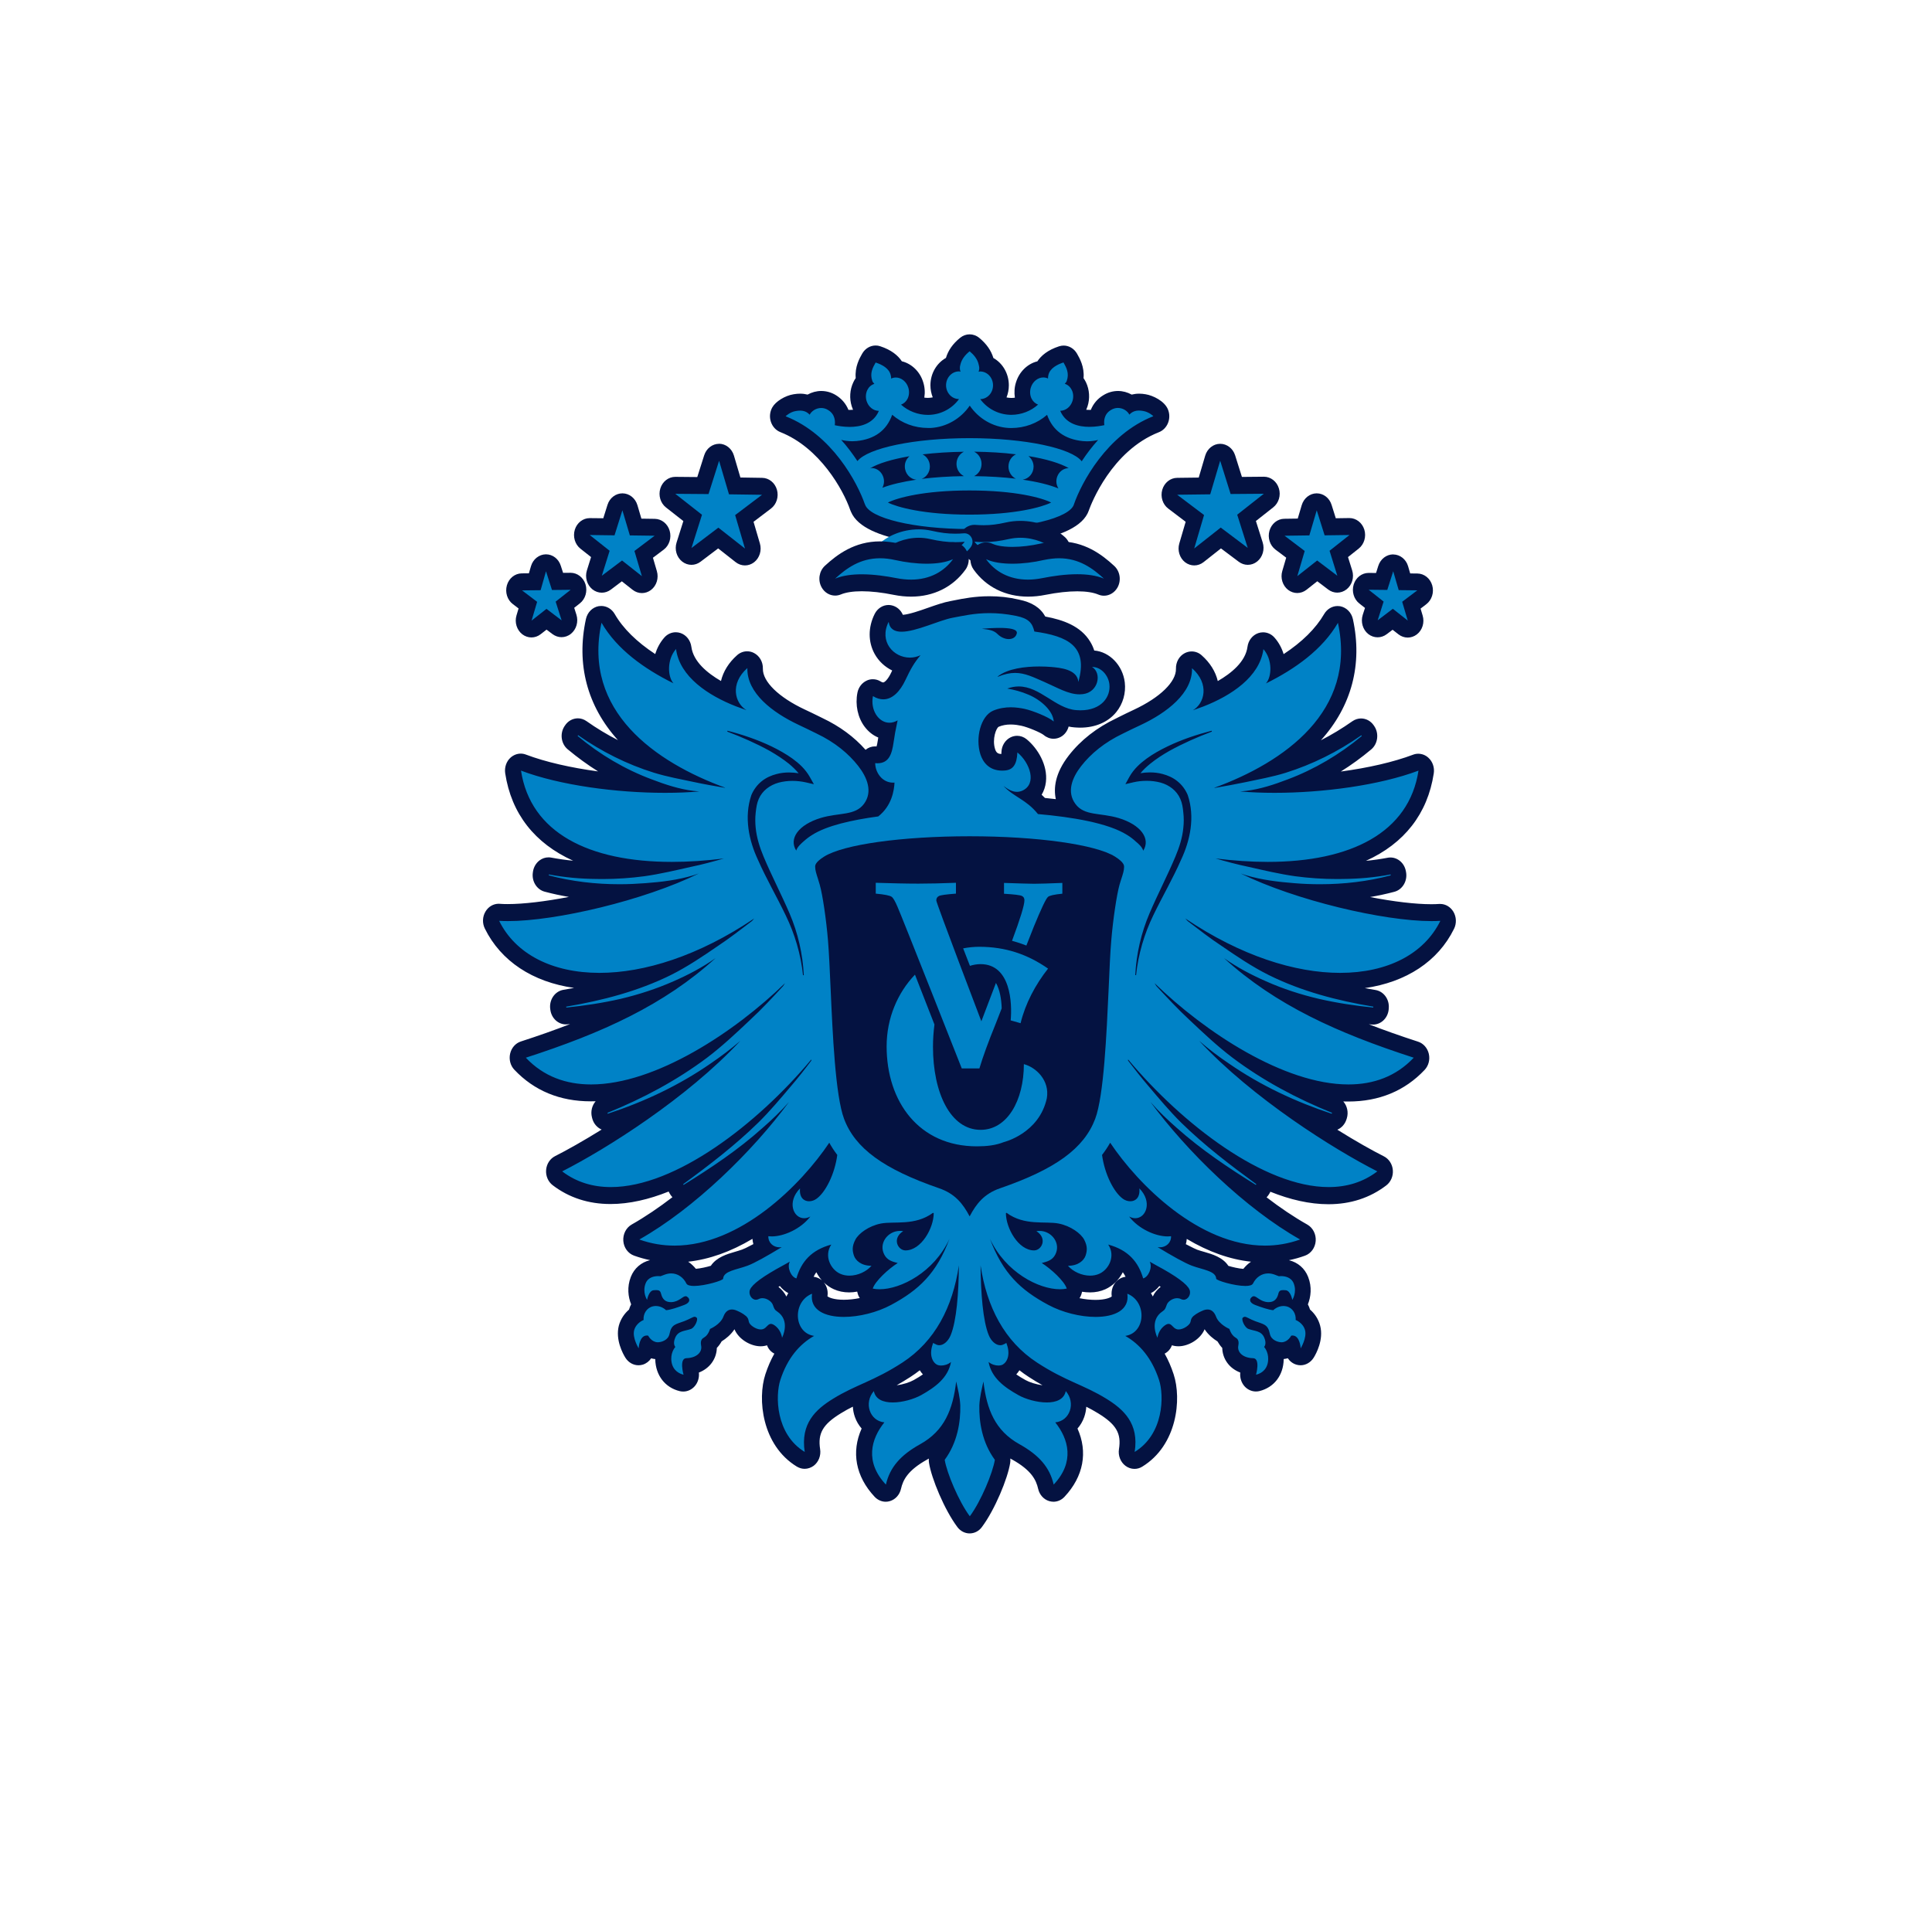 <svg width="260" height="259" viewBox="0 0 260 259" fill="none" xmlns="http://www.w3.org/2000/svg">
<g filter="url(#filter0_d)">
<path d="M251.466 114.012C245.422 107.972 243.153 96.568 246.421 88.668C249.699 80.769 245.914 71.633 238.015 68.365C230.125 65.102 223.662 55.43 223.662 46.886C223.662 38.336 216.673 31.347 208.119 31.347C199.574 31.347 189.907 24.89 186.649 16.99C184.173 11.02 178.341 7.402 172.237 7.402C170.269 7.402 168.261 7.781 166.341 8.573C163.89 9.587 161.094 10.069 158.235 10.069C151.875 10.069 145.162 7.697 140.993 3.528C137.971 0.511 133.989 -1 130.002 -1C126.015 -1 122.034 0.511 119.007 3.528C114.847 7.697 108.124 10.069 101.765 10.069C98.91 10.069 96.119 9.587 93.673 8.573C91.744 7.776 89.746 7.402 87.767 7.402C81.659 7.402 75.841 11.02 73.365 16.99C70.087 24.89 60.42 31.347 51.876 31.347C43.331 31.347 36.332 38.336 36.332 46.886C36.332 55.43 29.875 65.102 21.975 68.365C14.085 71.633 10.3 80.769 13.578 88.668C16.856 96.568 14.577 107.972 8.533 114.012C2.489 120.051 2.489 129.949 8.533 135.988C14.577 142.028 16.856 153.432 13.578 161.332C10.3 169.231 14.085 178.366 21.975 181.645C29.875 184.918 36.332 194.589 36.332 203.129C36.332 211.669 43.331 218.668 51.876 218.668C60.42 218.668 70.087 225.125 73.365 233.025C75.841 238.99 81.664 242.613 87.762 242.613C89.74 242.613 91.744 242.234 93.678 241.432C96.129 240.418 98.915 239.935 101.785 239.935C108.139 239.935 114.852 242.308 119.011 246.467C122.034 249.489 126.015 251 130.002 251C133.984 251 137.971 249.489 140.993 246.467C145.162 242.308 151.875 239.935 158.235 239.935C161.104 239.935 163.885 240.418 166.346 241.432C168.27 242.234 170.274 242.613 172.252 242.613C178.351 242.613 184.173 238.995 186.639 233.025C189.917 225.125 199.584 218.668 208.124 218.668C216.673 218.668 223.667 211.673 223.667 203.129C223.667 194.584 230.125 184.913 238.019 181.645C245.919 178.371 249.699 169.231 246.426 161.332C243.158 153.432 245.427 142.023 251.471 135.988C257.51 129.949 257.51 120.056 251.466 114.012Z" fill="white"/>
</g>
<path d="M130.48 72.336C124.217 72.336 116.614 71.301 115.471 68.383C115.447 68.338 115.43 68.285 115.406 68.232C114.337 65.137 111.016 59.3 105.37 57.081C105.074 56.965 104.835 56.709 104.737 56.391C104.63 56.072 104.671 55.719 104.827 55.427C105.057 55.02 105.978 54.348 106.956 54.189C107.211 54.144 107.449 54.127 107.671 54.127C108.082 54.127 108.468 54.206 108.814 54.348C109.298 53.976 109.899 53.764 110.515 53.764C111.033 53.764 111.534 53.914 111.978 54.189C112.825 54.693 113.236 55.471 113.375 56.249C113.671 56.285 114 56.311 114.354 56.311C115.291 56.311 116.022 56.125 116.556 55.763C116.137 55.4 115.808 54.905 115.628 54.33C115.381 53.561 115.439 52.703 115.784 51.986C115.915 51.712 116.088 51.465 116.293 51.252C115.981 49.873 116.581 48.838 116.951 48.201C117.148 47.856 117.493 47.662 117.847 47.662C117.946 47.662 118.052 47.68 118.151 47.706C119.688 48.201 120.403 48.98 120.724 49.687C121.858 49.758 122.886 50.616 123.255 51.827C123.502 52.588 123.453 53.455 123.107 54.18C123.091 54.224 123.066 54.259 123.042 54.304C123.617 54.569 124.258 54.71 124.899 54.71C124.973 54.71 125.056 54.71 125.121 54.702C125.845 54.666 126.551 54.427 127.152 54.047C126.617 53.499 126.28 52.729 126.28 51.88C126.28 50.554 127.086 49.431 128.195 49.033C128.204 48.98 128.22 48.935 128.228 48.882C128.417 47.954 128.952 47.14 129.856 46.397C130.045 46.247 130.275 46.167 130.497 46.167C130.727 46.167 130.957 46.247 131.146 46.406C132.059 47.167 132.593 47.989 132.774 48.935C132.782 48.962 132.79 48.989 132.798 49.033C133.908 49.431 134.705 50.563 134.705 51.88C134.705 52.729 134.368 53.499 133.842 54.047C134.442 54.436 135.149 54.666 135.881 54.702C135.947 54.702 136.029 54.71 136.103 54.71C136.744 54.71 137.377 54.569 137.96 54.304C137.936 54.268 137.919 54.224 137.903 54.18C137.558 53.446 137.5 52.588 137.755 51.81C138.117 50.616 139.144 49.758 140.278 49.687C140.607 48.971 141.322 48.201 142.851 47.706C142.95 47.671 143.057 47.662 143.155 47.662C143.517 47.662 143.862 47.856 144.059 48.201C144.429 48.847 145.021 49.882 144.709 51.244C144.914 51.456 145.079 51.703 145.218 51.978C145.563 52.712 145.621 53.569 145.366 54.348C145.185 54.923 144.857 55.409 144.446 55.763C144.972 56.134 145.711 56.311 146.64 56.311C146.985 56.311 147.314 56.285 147.618 56.249C147.766 55.374 148.26 54.64 149.04 54.18C149.468 53.914 149.969 53.773 150.479 53.773C151.095 53.773 151.704 53.994 152.189 54.357C152.534 54.206 152.912 54.127 153.331 54.127C153.553 54.127 153.791 54.144 154.046 54.189C154.934 54.33 155.994 54.993 156.233 55.55C156.356 55.842 156.356 56.17 156.249 56.461C156.134 56.753 155.912 56.983 155.633 57.089C150.019 59.3 146.69 65.102 145.596 68.215C145.588 68.241 145.58 68.268 145.572 68.294C144.594 71.284 136.867 72.354 130.538 72.354H130.48V72.336ZM123.757 67.631C125.466 67.914 127.702 68.117 130.464 68.117C133.226 68.117 135.462 67.905 137.179 67.631C135.47 67.348 133.234 67.145 130.464 67.145C127.694 67.145 125.458 67.357 123.757 67.631ZM139.982 63.828C140.402 63.917 140.804 64.023 141.182 64.12C141.248 63.811 141.371 63.519 141.519 63.253C141.1 63.121 140.648 62.997 140.155 62.882C140.147 63.218 140.081 63.536 139.982 63.828ZM119.589 63.209C119.746 63.474 119.869 63.766 119.943 64.085C120.247 64.005 120.559 63.925 120.896 63.855C120.79 63.563 120.724 63.245 120.716 62.908C120.313 63.006 119.935 63.103 119.589 63.209ZM126.124 62.104C126.173 62.325 126.198 62.546 126.198 62.785C126.198 62.891 126.19 63.006 126.182 63.112C126.683 63.077 127.193 63.041 127.719 63.015C127.686 62.829 127.669 62.634 127.669 62.44C127.669 62.289 127.678 62.148 127.702 62.006C127.16 62.024 126.634 62.059 126.124 62.104ZM133.111 62.997C133.645 63.023 134.171 63.05 134.681 63.085C134.672 62.988 134.664 62.891 134.664 62.794C134.664 62.555 134.689 62.316 134.746 62.086C134.229 62.042 133.686 62.015 133.135 61.989C133.16 62.139 133.168 62.281 133.168 62.431C133.16 62.626 133.144 62.82 133.111 62.997ZM138.503 58.398C139.703 58.575 140.837 58.805 141.865 59.07C141.281 58.602 140.837 58.053 140.508 57.505C139.884 57.885 139.21 58.186 138.503 58.398ZM120.461 57.496C120.132 58.044 119.696 58.584 119.129 59.053C120.148 58.787 121.274 58.566 122.458 58.389C121.751 58.186 121.077 57.885 120.461 57.496ZM130.464 57.832C131.154 57.832 131.861 57.841 132.56 57.868C131.796 57.47 131.089 56.948 130.48 56.311C129.872 56.939 129.165 57.47 128.401 57.868C129.1 57.85 129.782 57.832 130.464 57.832Z" fill="#0082C6"/>
<path d="M130.489 47.282C131.023 47.724 131.565 48.316 131.722 49.139C131.763 49.289 131.787 49.422 131.787 49.563C131.787 49.731 131.746 49.891 131.697 50.041C131.763 50.032 131.828 49.997 131.902 49.997C132.864 49.997 133.637 50.828 133.637 51.863C133.637 52.889 132.864 53.711 131.919 53.72V53.729C132.831 54.967 134.27 55.745 135.815 55.825C135.905 55.825 136.004 55.834 136.086 55.834C137.426 55.834 138.725 55.338 139.703 54.454C139.325 54.321 139.004 54.029 138.815 53.64C138.601 53.189 138.569 52.659 138.725 52.163C138.971 51.359 139.67 50.801 140.41 50.801C140.558 50.801 140.714 50.828 140.862 50.872C140.919 50.899 140.985 50.916 141.034 50.952C141.026 50.793 141.059 50.633 141.084 50.492C141.281 49.563 142.292 49.05 143.122 48.785C143.517 49.484 143.92 50.244 143.558 51.27C143.517 51.412 143.435 51.491 143.287 51.659H143.303C143.714 51.792 144.043 52.093 144.24 52.499C144.454 52.942 144.487 53.472 144.331 53.968C144.084 54.755 143.426 55.276 142.678 55.294C143.443 57.081 145.218 57.452 146.599 57.452C147.429 57.452 148.177 57.319 148.621 57.222C148.547 56.771 148.523 55.763 149.509 55.179C149.805 55.002 150.117 54.905 150.438 54.905C151.145 54.905 151.753 55.338 151.983 55.807C152.353 55.409 152.789 55.259 153.282 55.259C153.454 55.259 153.643 55.276 153.832 55.312C154.605 55.436 155.205 55.993 155.213 56.019C148.934 58.487 145.522 65.022 144.536 67.852C144.536 67.87 144.528 67.879 144.528 67.888C143.944 69.736 138.001 71.204 130.48 71.204H130.464H130.448C122.927 71.204 116.992 69.727 116.408 67.888C116.4 67.879 116.4 67.861 116.384 67.852C115.397 65.004 111.995 58.495 105.723 56.028C105.739 56.002 106.331 55.444 107.104 55.321C107.301 55.285 107.482 55.267 107.663 55.267C108.164 55.267 108.592 55.418 108.961 55.816C109.2 55.347 109.808 54.914 110.507 54.914C110.836 54.914 111.156 55.002 111.444 55.188C112.422 55.772 112.406 56.78 112.34 57.231C112.775 57.328 113.523 57.461 114.345 57.461C115.734 57.461 117.518 57.081 118.274 55.303C117.535 55.294 116.869 54.764 116.622 53.976C116.466 53.481 116.507 52.95 116.713 52.508C116.91 52.102 117.239 51.801 117.658 51.668H117.674C117.518 51.5 117.444 51.42 117.395 51.279C117.033 50.253 117.436 49.493 117.839 48.794C118.669 49.059 119.672 49.572 119.869 50.501C119.91 50.651 119.935 50.801 119.926 50.961C119.976 50.925 120.033 50.908 120.107 50.881C120.247 50.837 120.403 50.81 120.551 50.81C121.291 50.81 121.99 51.367 122.236 52.172C122.392 52.667 122.359 53.198 122.146 53.649C121.957 54.038 121.636 54.321 121.258 54.463C122.236 55.338 123.535 55.842 124.875 55.842C124.965 55.842 125.064 55.842 125.146 55.834C126.699 55.754 128.13 54.976 129.042 53.738V53.711C128.089 53.702 127.316 52.871 127.316 51.854C127.316 50.828 128.097 49.988 129.058 49.988C129.132 49.988 129.19 50.014 129.264 50.032C129.206 49.882 129.174 49.731 129.174 49.554C129.174 49.422 129.19 49.28 129.231 49.13C129.404 48.316 129.938 47.724 130.489 47.282ZM124.899 57.602C123.075 57.602 121.373 56.965 120.066 55.825C119.326 57.929 117.699 59.123 115.258 59.362C115.085 59.38 114.896 59.389 114.707 59.389C114.099 59.389 113.564 59.3 113.203 59.203C114.033 60.123 114.748 61.096 115.389 62.059C116.795 60.309 123.017 58.973 130.472 58.973C137.977 58.973 144.215 60.326 145.572 62.086C146.213 61.113 146.936 60.14 147.783 59.212C147.421 59.309 146.879 59.398 146.279 59.398C146.09 59.398 145.9 59.389 145.728 59.371C143.278 59.123 141.659 57.929 140.911 55.834C139.612 56.974 137.903 57.611 136.086 57.611C135.971 57.611 135.856 57.611 135.741 57.602C133.62 57.487 131.689 56.338 130.505 54.595C129.313 56.338 127.373 57.487 125.253 57.602C125.121 57.602 125.006 57.602 124.899 57.602ZM136.703 64.43C136.127 64.147 135.716 63.528 135.716 62.794C135.716 62.051 136.136 61.423 136.727 61.149C135.009 60.928 133.103 60.821 131.089 60.795C131.681 61.078 132.092 61.706 132.092 62.44C132.092 63.174 131.681 63.802 131.089 64.085C133.119 64.111 135.009 64.226 136.703 64.43ZM124.028 64.456C125.738 64.244 127.669 64.111 129.724 64.085C129.141 63.802 128.721 63.174 128.721 62.44C128.721 61.715 129.132 61.087 129.716 60.804C127.735 60.83 125.853 60.954 124.151 61.157C124.735 61.441 125.138 62.059 125.138 62.785C125.138 63.563 124.677 64.209 124.028 64.456ZM142.432 65.739C142.267 65.456 142.161 65.146 142.161 64.81C142.161 63.819 142.9 63.023 143.821 63.006C142.67 62.343 140.78 61.776 138.412 61.387C138.807 61.724 139.095 62.219 139.095 62.802C139.095 63.713 138.445 64.439 137.632 64.562C139.596 64.845 141.24 65.252 142.432 65.739ZM122.392 61.405C120.033 61.812 118.159 62.378 117.05 63.059C117.132 63.041 117.198 62.997 117.288 62.997C118.217 62.997 118.965 63.819 118.965 64.81C118.965 65.119 118.874 65.394 118.751 65.65C119.918 65.199 121.488 64.836 123.329 64.562C122.458 64.492 121.768 63.731 121.768 62.776C121.759 62.219 122.014 61.741 122.392 61.405ZM130.464 69.267C136.637 69.267 140.204 68.259 141.462 67.64C140.204 67.003 136.637 66.013 130.464 66.013C124.308 66.013 120.732 67.012 119.491 67.64C120.732 68.259 124.308 69.267 130.464 69.267ZM130.489 45C130.037 45 129.585 45.159 129.206 45.469C128.228 46.265 127.604 47.158 127.299 48.175C126.067 48.865 125.212 50.253 125.212 51.854C125.212 52.429 125.327 52.977 125.524 53.481C125.368 53.517 125.212 53.534 125.056 53.543C125.006 53.543 124.94 53.552 124.883 53.552C124.719 53.552 124.554 53.543 124.39 53.517C124.505 52.818 124.455 52.093 124.234 51.42C123.806 50.014 122.68 48.944 121.365 48.626C120.855 47.856 119.968 47.096 118.447 46.601C118.241 46.53 118.044 46.503 117.839 46.503C117.115 46.503 116.433 46.901 116.039 47.582C115.685 48.201 115.019 49.36 115.159 50.89C115.036 51.067 114.929 51.244 114.839 51.447C114.362 52.446 114.288 53.632 114.625 54.693C114.674 54.852 114.732 55.002 114.797 55.153C114.658 55.161 114.51 55.17 114.354 55.17C114.296 55.17 114.238 55.17 114.181 55.17C113.852 54.357 113.277 53.667 112.496 53.189C111.896 52.818 111.214 52.623 110.515 52.623C109.874 52.623 109.241 52.8 108.682 53.11C108.361 53.03 108.024 52.986 107.671 52.986C107.392 52.986 107.104 53.012 106.792 53.066C105.649 53.251 104.383 54.029 103.931 54.834C103.602 55.418 103.528 56.125 103.742 56.771C103.956 57.417 104.416 57.921 105.016 58.159C110.31 60.247 113.482 65.924 114.419 68.639C114.452 68.728 114.485 68.816 114.526 68.896C116.318 73.15 127.143 73.486 130.472 73.486C133.892 73.486 145.005 73.141 146.533 68.701C146.542 68.666 146.558 68.639 146.566 68.604C146.838 67.861 149.566 60.68 155.97 58.168C156.512 57.956 156.956 57.505 157.186 56.93C157.416 56.355 157.416 55.701 157.186 55.126C156.726 53.968 155.148 53.225 154.178 53.066C153.874 53.012 153.586 52.986 153.306 52.986C152.953 52.986 152.616 53.03 152.295 53.11C151.736 52.8 151.104 52.623 150.454 52.623C149.772 52.623 149.09 52.818 148.49 53.189C147.701 53.658 147.125 54.348 146.796 55.17C146.739 55.17 146.673 55.17 146.616 55.17C146.459 55.17 146.311 55.161 146.18 55.153C146.246 55.002 146.303 54.852 146.353 54.693C146.698 53.64 146.624 52.455 146.147 51.456C146.048 51.261 145.942 51.067 145.818 50.899C145.958 49.369 145.292 48.219 144.939 47.6C144.544 46.91 143.854 46.512 143.139 46.512C142.933 46.512 142.736 46.548 142.53 46.61C141.002 47.105 140.114 47.865 139.604 48.635C138.289 48.953 137.163 50.032 136.727 51.465C136.514 52.119 136.473 52.836 136.579 53.525C136.415 53.552 136.259 53.561 136.094 53.561C136.037 53.561 135.971 53.561 135.914 53.552C135.757 53.543 135.601 53.525 135.453 53.49C135.651 52.995 135.766 52.438 135.766 51.863C135.766 50.262 134.919 48.873 133.686 48.184C133.382 47.176 132.766 46.291 131.796 45.486C131.401 45.159 130.941 45 130.489 45Z" fill="#041241"/>
<path d="M134.179 75.29C132.404 75.29 131.097 74.724 130.299 73.618C130.045 73.264 130.004 72.778 130.201 72.38C130.382 72.009 130.743 71.779 131.138 71.779C131.162 71.779 131.187 71.779 131.212 71.779C131.623 71.814 132.009 71.823 132.379 71.823C133.39 71.823 134.352 71.708 135.601 71.425C136.152 71.301 136.735 71.239 137.319 71.239C139.694 71.239 141.61 72.239 142.621 73.176C143.015 73.539 143.106 74.158 142.834 74.626C142.637 74.971 142.292 75.175 141.93 75.175C141.799 75.175 141.667 75.148 141.536 75.095C141.01 74.865 140.327 74.759 139.464 74.759C138.346 74.759 137.113 74.945 135.848 75.148C135.256 75.246 134.697 75.29 134.179 75.29Z" fill="#0082C6"/>
<path d="M137.319 72.38C139.234 72.38 140.977 73.15 141.93 74.034C141.215 73.724 140.369 73.609 139.464 73.609C138.264 73.609 136.957 73.804 135.692 74.007C135.19 74.087 134.672 74.14 134.179 74.14C132.946 74.14 131.804 73.831 131.138 72.911C131.574 72.946 131.985 72.964 132.387 72.964C133.497 72.964 134.533 72.831 135.823 72.539C136.324 72.433 136.826 72.38 137.319 72.38ZM137.319 70.107C136.661 70.107 136.012 70.178 135.379 70.32C134.212 70.585 133.316 70.691 132.379 70.691C132.034 70.691 131.68 70.673 131.286 70.647C131.237 70.647 131.187 70.638 131.138 70.638C130.365 70.638 129.642 71.098 129.272 71.841C128.878 72.637 128.951 73.601 129.469 74.308C130.168 75.272 131.549 76.422 134.187 76.422C134.755 76.422 135.371 76.369 136.02 76.263C137.245 76.068 138.429 75.882 139.473 75.882C140.188 75.882 140.755 75.971 141.149 76.139C141.404 76.254 141.675 76.307 141.939 76.307C142.662 76.307 143.352 75.909 143.747 75.21C144.281 74.255 144.108 73.026 143.319 72.3C141.848 70.956 139.547 70.107 137.319 70.107Z" fill="#041241"/>
<path d="M160.712 74.971C160.499 74.971 160.277 74.901 160.096 74.759C159.726 74.467 159.562 73.963 159.701 73.486L160.794 69.78L157.819 67.525C157.441 67.242 157.285 66.729 157.416 66.26C157.556 65.792 157.959 65.464 158.411 65.456L162.093 65.411L163.195 61.67C163.334 61.202 163.737 60.883 164.197 60.874H164.206C164.658 60.874 165.06 61.184 165.208 61.653L166.376 65.358L170.091 65.323C170.543 65.323 170.954 65.641 171.094 66.101C171.242 66.57 171.085 67.083 170.716 67.375L167.757 69.709L168.924 73.379C169.072 73.848 168.924 74.361 168.554 74.662C168.365 74.812 168.143 74.892 167.921 74.892C167.707 74.892 167.493 74.821 167.313 74.688L164.296 72.416L161.337 74.742C161.156 74.892 160.934 74.971 160.712 74.971Z" fill="#0082C6"/>
<path d="M164.206 62.007L165.611 66.49L170.083 66.455L166.499 69.276L167.913 73.742L164.28 71.009L160.712 73.822L162.036 69.32L158.419 66.588L162.866 66.534L164.206 62.007ZM164.206 59.734C164.197 59.734 164.189 59.734 164.189 59.734C163.277 59.742 162.471 60.388 162.192 61.325L161.32 64.279L158.411 64.315C157.49 64.323 156.685 64.978 156.413 65.915C156.142 66.853 156.463 67.888 157.219 68.454L159.561 70.231L158.707 73.141C158.427 74.078 158.748 75.104 159.487 75.679C159.857 75.962 160.293 76.103 160.72 76.103C161.156 76.103 161.6 75.953 161.97 75.661L164.312 73.813L166.704 75.608C167.066 75.882 167.493 76.024 167.921 76.024C168.373 76.024 168.817 75.873 169.195 75.564C169.926 74.971 170.222 73.937 169.926 73.008L169.014 70.125L171.348 68.285C172.088 67.702 172.401 66.667 172.105 65.73C171.817 64.792 171.003 64.164 170.091 64.164C170.083 64.164 170.083 64.164 170.074 64.164L167.132 64.191L166.211 61.264C165.915 60.353 165.11 59.734 164.206 59.734Z" fill="#041241"/>
<path d="M174.587 78.686C174.373 78.686 174.151 78.615 173.971 78.473C173.601 78.182 173.445 77.677 173.576 77.2L174.34 74.609L172.261 73.035C171.883 72.752 171.718 72.239 171.858 71.77C171.998 71.301 172.401 70.974 172.853 70.965L175.425 70.93L176.19 68.338C176.33 67.87 176.732 67.551 177.184 67.543H177.193C177.645 67.543 178.048 67.852 178.195 68.312L179.009 70.903L181.598 70.868C182.05 70.868 182.461 71.177 182.601 71.646C182.749 72.115 182.593 72.637 182.223 72.928L180.168 74.556L180.965 77.129C181.113 77.598 180.957 78.111 180.596 78.403C180.407 78.553 180.185 78.633 179.963 78.633C179.749 78.633 179.535 78.562 179.354 78.429L177.275 76.837L175.212 78.465C175.023 78.615 174.801 78.686 174.587 78.686Z" fill="#0082C6"/>
<path d="M177.201 68.683L178.261 72.053L181.607 72.009L178.927 74.131L179.971 77.492L177.258 75.44L174.587 77.545L175.582 74.158L172.869 72.106L176.206 72.062L177.201 68.683ZM177.201 66.402C177.193 66.402 177.184 66.402 177.176 66.402C176.264 66.411 175.458 67.056 175.179 67.994L174.644 69.798L172.836 69.824C171.916 69.833 171.11 70.487 170.839 71.434C170.568 72.38 170.896 73.406 171.644 73.972L173.091 75.06L172.565 76.855C172.285 77.792 172.606 78.818 173.346 79.393C173.716 79.676 174.151 79.818 174.579 79.818C175.014 79.818 175.458 79.667 175.828 79.376L177.275 78.235L178.746 79.349C179.108 79.623 179.535 79.765 179.963 79.765C180.406 79.765 180.85 79.614 181.228 79.314C181.96 78.721 182.264 77.695 181.968 76.767L181.409 74.98L182.848 73.839C183.587 73.256 183.892 72.221 183.604 71.284C183.316 70.355 182.502 69.727 181.598 69.727C181.59 69.727 181.582 69.727 181.574 69.727L179.765 69.754L179.198 67.949C178.91 67.021 178.105 66.402 177.201 66.402Z" fill="#041241"/>
<path d="M126.782 75.299C126.264 75.299 125.705 75.246 125.113 75.148C123.839 74.945 122.606 74.759 121.488 74.759C120.625 74.759 119.951 74.865 119.417 75.095C119.285 75.148 119.154 75.175 119.022 75.175C118.661 75.175 118.315 74.971 118.118 74.626C117.847 74.149 117.945 73.53 118.332 73.176C119.343 72.239 121.266 71.248 123.642 71.248C124.225 71.248 124.801 71.31 125.36 71.434C126.593 71.717 127.546 71.832 128.557 71.832C128.935 71.832 129.33 71.814 129.741 71.779C129.765 71.779 129.79 71.779 129.815 71.779C130.201 71.779 130.563 72.009 130.752 72.38C130.949 72.778 130.908 73.264 130.653 73.618C129.856 74.733 128.549 75.299 126.782 75.299Z" fill="#0082C6"/>
<path d="M123.642 72.38C124.135 72.38 124.636 72.433 125.146 72.548C126.428 72.84 127.456 72.973 128.565 72.973C128.968 72.973 129.387 72.955 129.823 72.92C129.157 73.84 128.015 74.158 126.782 74.158C126.289 74.158 125.779 74.105 125.278 74.025C124.004 73.822 122.697 73.627 121.497 73.627C120.592 73.627 119.746 73.742 119.031 74.043C119.984 73.159 121.727 72.38 123.642 72.38Z" fill="#041241"/>
<path d="M138.355 79.154C135.651 79.154 133.349 78.022 131.878 75.962C131.582 75.555 131.582 74.98 131.878 74.565C132.083 74.282 132.396 74.122 132.716 74.122C132.856 74.122 132.996 74.149 133.135 74.211C133.875 74.556 134.952 74.733 136.259 74.733C137.5 74.733 138.93 74.565 140.278 74.255C141.051 74.078 141.807 73.99 142.531 73.99C145.58 73.99 147.643 75.52 149.262 77.005C149.657 77.368 149.747 77.978 149.484 78.456C149.287 78.81 148.942 79.013 148.58 79.013C148.449 79.013 148.317 78.986 148.194 78.933C147.388 78.597 146.303 78.42 144.988 78.42C143.681 78.42 142.169 78.588 140.5 78.924C139.761 79.084 139.037 79.154 138.355 79.154Z" fill="#0082C6"/>
<path d="M142.522 75.139C145.21 75.139 147.051 76.493 148.564 77.881C147.536 77.448 146.279 77.288 144.972 77.288C143.361 77.288 141.684 77.527 140.286 77.81C139.604 77.943 138.955 78.014 138.347 78.014C135.782 78.014 133.875 76.899 132.7 75.263C133.629 75.697 134.878 75.873 136.242 75.873C137.623 75.873 139.111 75.688 140.484 75.369C141.223 75.219 141.897 75.139 142.522 75.139ZM142.522 72.867C141.725 72.867 140.895 72.964 140.056 73.158C138.774 73.45 137.426 73.609 136.251 73.609C134.697 73.609 133.892 73.344 133.546 73.185C133.275 73.061 132.987 72.999 132.708 72.999C132.067 72.999 131.442 73.309 131.031 73.884C130.439 74.706 130.439 75.856 131.031 76.669C132.716 79.013 135.314 80.304 138.355 80.304C139.103 80.304 139.892 80.225 140.681 80.065C142.292 79.747 143.739 79.588 144.98 79.588C146.147 79.588 147.125 79.738 147.799 80.021C148.054 80.127 148.309 80.18 148.572 80.18C149.295 80.18 149.994 79.773 150.388 79.075C150.923 78.12 150.734 76.899 149.953 76.174C148.284 74.626 145.942 72.867 142.522 72.867Z" fill="#041241"/>
<path d="M122.606 79.154C121.924 79.154 121.201 79.084 120.477 78.933C118.8 78.597 117.288 78.429 115.981 78.429C114.666 78.429 113.589 78.597 112.775 78.942C112.652 78.995 112.521 79.022 112.389 79.022C112.027 79.022 111.674 78.819 111.477 78.465C111.214 77.987 111.304 77.377 111.699 77.014C113.318 75.52 115.381 73.999 118.431 73.999C119.154 73.999 119.91 74.087 120.683 74.264C122.064 74.573 123.461 74.742 124.71 74.742C126.017 74.742 127.094 74.565 127.826 74.22C127.965 74.158 128.105 74.131 128.245 74.131C128.565 74.131 128.878 74.29 129.083 74.573C129.379 74.98 129.379 75.555 129.083 75.971C127.612 78.023 125.302 79.154 122.606 79.154Z" fill="#0082C6"/>
<path d="M118.43 75.139C119.063 75.139 119.737 75.21 120.469 75.378C121.85 75.688 123.338 75.873 124.718 75.873C126.075 75.873 127.324 75.688 128.253 75.263C127.078 76.891 125.171 78.014 122.606 78.014C121.998 78.014 121.348 77.952 120.666 77.819C119.269 77.545 117.584 77.297 115.973 77.297C114.666 77.297 113.408 77.457 112.389 77.881C113.901 76.493 115.751 75.139 118.43 75.139ZM118.43 72.867C115.011 72.867 112.668 74.626 111.008 76.156C110.227 76.882 110.038 78.102 110.572 79.057C110.967 79.765 111.666 80.163 112.389 80.163C112.644 80.163 112.907 80.11 113.153 80.012C113.827 79.729 114.806 79.579 115.973 79.579C117.222 79.579 118.669 79.738 120.28 80.065C121.077 80.225 121.858 80.304 122.606 80.304C125.639 80.304 128.236 79.013 129.93 76.669C130.522 75.847 130.522 74.697 129.93 73.875C129.519 73.3 128.894 72.99 128.253 72.99C127.973 72.99 127.686 73.052 127.415 73.176C127.069 73.335 126.264 73.601 124.718 73.601C123.551 73.601 122.195 73.441 120.905 73.15C120.066 72.964 119.228 72.867 118.43 72.867Z" fill="#041241"/>
<path d="M189.44 84.673C189.218 84.673 189.004 84.602 188.815 84.452L187.426 83.355L186.004 84.434C185.823 84.576 185.61 84.646 185.396 84.646C185.174 84.646 184.952 84.567 184.763 84.416C184.393 84.124 184.245 83.603 184.393 83.134L184.944 81.409L183.555 80.313C183.185 80.021 183.029 79.499 183.177 79.031C183.325 78.562 183.727 78.252 184.179 78.252L185.93 78.27L186.481 76.528C186.629 76.068 187.032 75.758 187.484 75.758C187.492 75.758 187.492 75.758 187.5 75.758C187.961 75.767 188.363 76.085 188.495 76.554L189.004 78.305L190.739 78.323C191.199 78.332 191.602 78.65 191.742 79.128C191.881 79.597 191.717 80.109 191.339 80.401L189.933 81.463L190.443 83.196C190.583 83.665 190.426 84.177 190.048 84.469C189.876 84.602 189.654 84.673 189.44 84.673Z" fill="#0082C6"/>
<path d="M187.492 76.89L188.232 79.428L190.739 79.455L188.7 80.994L189.448 83.523L187.442 81.94L185.404 83.488L186.201 80.967L184.188 79.376L186.695 79.402L187.492 76.89ZM187.492 74.618C186.588 74.618 185.782 75.237 185.486 76.156L185.182 77.12L184.204 77.112C184.196 77.112 184.188 77.112 184.179 77.112C183.267 77.112 182.461 77.739 182.174 78.668C181.886 79.605 182.19 80.64 182.93 81.224L183.694 81.825L183.39 82.763C183.094 83.7 183.39 84.735 184.122 85.327C184.5 85.628 184.944 85.778 185.396 85.778C185.823 85.778 186.251 85.637 186.612 85.363L187.41 84.761L188.19 85.371C188.56 85.663 189.004 85.814 189.44 85.814C189.875 85.814 190.303 85.672 190.673 85.389C191.421 84.814 191.733 83.788 191.454 82.851L191.174 81.914L191.939 81.33C192.687 80.764 193.015 79.738 192.744 78.792C192.473 77.846 191.667 77.2 190.747 77.191L189.777 77.182L189.497 76.218C189.226 75.281 188.421 74.635 187.5 74.626C187.508 74.618 187.5 74.618 187.492 74.618Z" fill="#041241"/>
<path d="M71.529 84.664C71.316 84.664 71.094 84.593 70.913 84.452C70.543 84.16 70.387 83.656 70.518 83.187L71.028 81.454L69.63 80.393C69.252 80.11 69.096 79.597 69.228 79.119C69.367 78.65 69.77 78.323 70.231 78.314L71.957 78.297L72.466 76.546C72.606 76.077 73.001 75.75 73.461 75.75C73.469 75.75 73.469 75.75 73.477 75.75C73.929 75.75 74.332 76.059 74.48 76.519L75.039 78.261C75.039 78.261 76.79 78.244 76.798 78.244C77.25 78.244 77.661 78.553 77.801 79.022C77.949 79.49 77.793 80.012 77.423 80.304L76.025 81.401L76.576 83.125C76.724 83.594 76.576 84.107 76.206 84.408C76.017 84.558 75.795 84.638 75.573 84.638C75.359 84.638 75.146 84.567 74.965 84.425L73.551 83.355L72.162 84.452C71.965 84.593 71.743 84.664 71.529 84.664Z" fill="#0082C6"/>
<path d="M73.477 76.89L74.283 79.411L76.798 79.384L74.776 80.976L75.582 83.497L73.543 81.949L71.537 83.532L72.285 81.003L70.255 79.464L72.754 79.437L73.477 76.89ZM73.477 74.609C73.469 74.609 73.461 74.609 73.444 74.609C72.532 74.626 71.727 75.272 71.455 76.21L71.176 77.165L70.214 77.173C69.293 77.182 68.488 77.828 68.217 78.774C67.945 79.72 68.266 80.746 69.022 81.312L69.787 81.896L69.507 82.833C69.228 83.771 69.548 84.797 70.288 85.372C70.658 85.655 71.094 85.796 71.521 85.796C71.957 85.796 72.4 85.646 72.77 85.354L73.551 84.744L74.349 85.345C74.718 85.619 75.146 85.761 75.565 85.761C76.009 85.761 76.461 85.61 76.839 85.301C77.571 84.708 77.867 83.674 77.571 82.736L77.275 81.808L78.039 81.206C78.779 80.623 79.083 79.588 78.795 78.65C78.508 77.722 77.694 77.094 76.79 77.094C76.781 77.094 76.773 77.094 76.765 77.094L75.779 77.103L75.466 76.139C75.179 75.228 74.381 74.609 73.477 74.609Z" fill="#041241"/>
<path d="M100.257 74.972C100.035 74.972 99.821 74.901 99.632 74.75L96.665 72.416L93.665 74.689C93.484 74.83 93.27 74.892 93.056 74.892C92.834 74.892 92.612 74.812 92.423 74.662C92.053 74.37 91.906 73.848 92.053 73.38L93.213 69.701L90.253 67.375C89.883 67.083 89.727 66.57 89.875 66.101C90.015 65.632 90.426 65.323 90.878 65.323L94.593 65.358L95.761 61.653C95.909 61.193 96.311 60.883 96.763 60.883H96.772C97.232 60.892 97.635 61.211 97.766 61.679L98.868 65.411L102.55 65.465C103.01 65.473 103.413 65.792 103.545 66.269C103.684 66.738 103.52 67.251 103.142 67.534L100.166 69.789L101.26 73.495C101.399 73.963 101.243 74.476 100.865 74.759C100.692 74.901 100.47 74.972 100.257 74.972Z" fill="#0082C6"/>
<path d="M96.772 62.015L98.103 66.534L102.55 66.596L98.933 69.329L100.257 73.831L96.673 71.018L93.056 73.76L94.47 69.285L90.878 66.464L95.35 66.499L96.772 62.015ZM96.772 59.734C95.868 59.734 95.062 60.353 94.766 61.281L93.837 64.209L90.895 64.182C90.886 64.182 90.886 64.182 90.878 64.182C89.966 64.182 89.152 64.81 88.864 65.747C88.577 66.685 88.881 67.72 89.629 68.303L91.963 70.134L91.051 73.017C90.755 73.954 91.051 74.98 91.791 75.573C92.169 75.874 92.612 76.024 93.056 76.024C93.484 76.024 93.911 75.882 94.273 75.608L96.648 73.813L98.999 75.661C99.369 75.953 99.813 76.103 100.249 76.103C100.684 76.103 101.112 75.962 101.481 75.679C102.221 75.104 102.542 74.078 102.262 73.141L101.408 70.231L103.75 68.454C104.498 67.888 104.827 66.862 104.556 65.915C104.284 64.969 103.479 64.324 102.558 64.315L99.64 64.27L98.769 61.317C98.49 60.379 97.684 59.734 96.772 59.725C96.78 59.734 96.772 59.734 96.772 59.734Z" fill="#041241"/>
<path d="M86.382 78.686C86.16 78.686 85.938 78.615 85.758 78.465L83.703 76.846L81.599 78.429C81.418 78.571 81.204 78.633 80.99 78.633C80.768 78.633 80.546 78.553 80.357 78.403C79.987 78.111 79.84 77.589 79.987 77.129L80.793 74.556L78.738 72.928C78.368 72.637 78.212 72.115 78.36 71.646C78.508 71.177 78.911 70.868 79.363 70.868L81.944 70.894L82.757 68.303C82.905 67.843 83.308 67.525 83.76 67.525H83.768C84.229 67.525 84.632 67.852 84.771 68.321L85.536 70.921L88.108 70.956C88.569 70.965 88.972 71.284 89.103 71.761C89.243 72.23 89.078 72.743 88.7 73.026L86.612 74.6L87.377 77.191C87.517 77.66 87.36 78.173 86.982 78.465C86.81 78.615 86.596 78.686 86.382 78.686Z" fill="#0082C6"/>
<path d="M83.76 68.683L84.763 72.062L88.1 72.106L85.379 74.158L86.382 77.545L83.711 75.44L80.99 77.492L82.042 74.131L79.363 72.009L82.7 72.053L83.76 68.683ZM83.76 66.402C82.856 66.402 82.042 67.021 81.754 67.949L81.187 69.754L79.387 69.736C79.379 69.736 79.371 69.736 79.363 69.736C78.45 69.736 77.645 70.364 77.357 71.292C77.069 72.23 77.373 73.264 78.113 73.848L79.543 74.98L78.984 76.767C78.689 77.695 78.993 78.73 79.724 79.322C80.102 79.623 80.546 79.773 80.99 79.773C81.418 79.773 81.837 79.632 82.207 79.358L83.686 78.243L85.133 79.384C85.503 79.676 85.947 79.826 86.382 79.826C86.818 79.826 87.245 79.685 87.615 79.402C88.363 78.827 88.675 77.801 88.396 76.864L87.87 75.069L89.317 73.981C90.073 73.415 90.393 72.389 90.122 71.443C89.851 70.496 89.045 69.851 88.125 69.833L86.316 69.807L85.782 67.994C85.503 67.056 84.697 66.411 83.785 66.402C83.776 66.402 83.768 66.402 83.76 66.402Z" fill="#041241"/>
<path d="M130.489 205.222C130.168 205.222 129.864 205.062 129.667 204.797C128.039 202.63 126.371 198.58 126.066 196.678C126.017 196.36 126.091 196.033 126.28 195.776C127.168 194.574 127.653 193.256 127.908 192.009C127.11 193.3 125.968 194.468 124.299 195.396C121.891 196.732 120.674 198.138 120.222 200.092C120.132 200.49 119.844 200.809 119.483 200.915C119.384 200.941 119.294 200.959 119.195 200.959C118.924 200.959 118.652 200.844 118.447 200.632C115.997 198.014 115.603 194.927 117.296 191.991C116.729 191.593 116.285 191.01 116.039 190.311C115.702 189.356 115.767 188.321 116.178 187.41C114.986 187.95 113.852 188.472 112.619 189.232C110.301 190.656 108.855 192.221 109.323 195.219C109.389 195.653 109.224 196.086 108.887 196.342C108.707 196.475 108.493 196.546 108.279 196.546C108.098 196.546 107.918 196.493 107.753 196.396C103.15 193.583 103.249 187.623 103.997 185.332C104.728 183.068 105.879 181.264 107.416 179.929C107.087 179.592 106.816 179.194 106.627 178.735C106.586 179.433 106.38 180.097 106.117 180.592C105.928 180.954 105.575 181.167 105.197 181.167C105.123 181.167 105.057 181.158 104.983 181.14C104.531 181.043 104.194 180.636 104.145 180.15C104.145 180.15 104.079 179.734 103.767 179.433C103.578 179.619 103.306 179.831 102.928 179.955C102.756 180.008 102.558 180.043 102.353 180.043C101.317 180.043 99.912 179.186 99.714 178.116C99.706 178.054 99.698 178.009 99.681 177.965C99.673 177.965 99.608 177.912 99.451 177.806C99.131 177.594 98.794 177.461 98.794 177.461C98.638 177.39 98.539 177.364 98.465 177.364C98.424 177.373 98.366 177.443 98.301 177.603C97.898 178.682 96.92 179.363 96.336 179.681C96.032 180.344 95.646 180.698 95.366 180.892C95.481 181.547 95.333 182.201 94.939 182.732C94.478 183.351 93.722 183.749 92.818 183.873C92.835 184.112 92.892 184.412 92.958 184.669C93.065 185.058 92.974 185.482 92.719 185.774C92.514 186.004 92.234 186.137 91.947 186.137C91.865 186.137 91.791 186.128 91.708 186.11C90.204 185.739 89.284 184.554 89.234 182.935C89.226 182.414 89.317 181.963 89.44 181.6C89.103 181.724 88.774 181.777 88.486 181.777C88.47 181.777 88.388 181.777 88.371 181.777C87.788 181.741 87.336 181.503 87.007 181.229C86.982 181.326 86.974 181.432 86.966 181.512C86.941 182.007 86.637 182.422 86.193 182.555C86.103 182.582 86.004 182.599 85.905 182.599C85.56 182.599 85.223 182.414 85.026 182.095C84.837 181.786 83.908 180.194 84.278 178.743C84.525 177.833 85.092 177.275 85.552 176.948C85.642 176.444 85.848 175.984 86.16 175.613C85.79 175.038 85.314 173.703 85.864 172.305C86.284 171.235 87.262 170.625 88.544 170.625C88.601 170.625 88.651 170.625 88.7 170.625L89.062 170.492C89.456 170.342 89.867 170.262 90.286 170.262C91.437 170.262 92.489 170.899 93.106 171.943C93.163 171.951 93.246 171.951 93.352 171.951C94.289 171.951 95.728 171.589 96.361 171.35C96.796 170.298 98.07 169.935 99.123 169.626C99.476 169.519 99.846 169.422 100.191 169.29C100.577 169.148 101.325 168.803 102.78 167.972C102.451 167.521 102.279 166.964 102.295 166.371C102.304 166.044 102.435 165.743 102.665 165.531C102.862 165.354 103.109 165.257 103.356 165.257C103.397 165.257 103.446 165.257 103.487 165.266C103.594 165.283 103.701 165.283 103.816 165.283C104.589 165.283 105.6 164.983 106.52 164.452C106.2 164.16 105.937 163.771 105.772 163.32C105.649 162.993 105.575 162.604 105.567 162.188C101.473 165.77 96.254 168.803 90.722 168.803C88.988 168.803 87.286 168.502 85.651 167.919C85.248 167.777 84.968 167.388 84.927 166.928C84.894 166.477 85.116 166.044 85.494 165.832C88.495 164.134 91.733 161.746 94.865 158.969C94.043 159.5 93.246 160.004 92.473 160.481C92.308 160.587 92.128 160.632 91.947 160.632C91.602 160.632 91.273 160.455 91.067 160.127L91.01 160.03C90.755 159.615 90.78 159.093 91.043 158.712C88.043 160.092 85.026 160.923 82.165 160.923C79.428 160.923 77.02 160.145 75.006 158.597C74.702 158.368 74.529 157.97 74.562 157.572C74.595 157.174 74.825 156.811 75.162 156.643C77.965 155.219 82.823 152.398 87.853 148.763C86.004 149.595 84.064 150.346 82.059 151.01C81.96 151.045 81.853 151.063 81.746 151.063C81.565 151.063 81.393 151.018 81.237 150.921C80.982 150.771 80.801 150.514 80.727 150.223L80.694 150.099C80.554 149.533 80.834 148.949 81.344 148.737C84.261 147.561 86.999 146.225 89.522 144.748C86.144 146.207 82.716 147.118 79.502 147.118C75.631 147.118 72.425 145.801 69.976 143.192C69.713 142.909 69.598 142.493 69.688 142.104C69.778 141.715 70.05 141.405 70.411 141.29C76.436 139.336 81.36 137.337 85.552 135.1C84.944 135.268 84.335 135.427 83.711 135.577C81.409 136.108 78.968 136.497 76.264 136.771C76.231 136.771 76.198 136.78 76.165 136.78C75.647 136.78 75.203 136.373 75.121 135.816L75.105 135.692C75.014 135.073 75.409 134.49 75.984 134.392C80.554 133.623 84.327 132.588 87.648 131.2C85.231 131.792 82.872 132.102 80.62 132.102C73.823 132.102 68.562 129.325 66.186 124.487C66.006 124.125 66.022 123.683 66.236 123.338C66.433 123.01 66.77 122.816 67.124 122.816C67.148 122.816 67.165 122.816 67.189 122.816C67.543 122.842 67.929 122.851 68.332 122.851C72.014 122.851 78.023 121.834 83.85 120.163C83.67 120.163 83.489 120.163 83.316 120.163C79.905 120.163 76.617 119.747 73.551 118.933C73.017 118.792 72.672 118.235 72.762 117.642L72.779 117.518C72.82 117.218 72.984 116.952 73.214 116.776C73.395 116.634 73.609 116.563 73.831 116.563C73.897 116.563 73.954 116.572 74.02 116.581C75.976 116.952 78.08 117.156 80.283 117.174C80.554 117.182 80.809 117.182 81.072 117.182C82.618 117.182 84.188 117.094 85.741 116.917C76.058 115.829 70.189 111.31 69.055 103.89C68.998 103.492 69.137 103.094 69.417 102.829C69.614 102.652 69.853 102.564 70.099 102.564C70.214 102.564 70.337 102.581 70.453 102.626C74.472 104.138 80.25 105.173 86.119 105.473C82.897 104.129 79.864 102.272 77.078 99.946C76.634 99.575 76.535 98.903 76.856 98.407L76.921 98.31C77.127 97.983 77.456 97.815 77.793 97.815C77.99 97.815 78.195 97.877 78.368 98C81.467 100.176 84.804 101.83 88.281 102.909C88.536 102.988 88.79 103.059 89.053 103.13C79.017 96.665 78.853 88.431 79.913 83.55C80.012 83.099 80.349 82.763 80.768 82.683C80.826 82.674 80.883 82.665 80.941 82.665C81.302 82.665 81.648 82.869 81.837 83.205C83.251 85.646 85.642 87.857 88.963 89.802C89.004 88.67 89.382 87.476 90.188 86.566C90.393 86.335 90.673 86.212 90.952 86.212C91.059 86.212 91.166 86.229 91.273 86.265C91.659 86.397 91.939 86.76 91.996 87.193C92.391 90.191 95.473 92.217 97.955 93.384C97.955 93.375 97.955 93.357 97.955 93.349C97.816 91.783 98.498 90.253 99.871 89.033C100.068 88.865 100.306 88.776 100.545 88.776C100.701 88.776 100.865 88.812 101.013 88.891C101.383 89.086 101.621 89.502 101.605 89.944C101.531 93.189 105.978 95.63 107.901 96.532C108.476 96.798 109.085 97.098 109.685 97.39L110.277 97.682C112.742 98.849 114.764 100.432 116.277 102.36C116.433 102.555 116.573 102.749 116.704 102.944C116.696 102.873 116.696 102.794 116.696 102.723C116.696 102.405 116.819 102.095 117.041 101.883C117.239 101.688 117.493 101.582 117.756 101.582C117.789 101.582 117.814 101.582 117.847 101.582C117.937 101.6 118.011 101.6 118.077 101.6C118.628 101.6 118.948 101.511 119.211 99.743C119.277 99.256 119.343 98.841 119.425 98.407C118.578 98.328 117.781 97.859 117.206 97.098C116.466 96.117 116.178 94.764 116.441 93.464C116.507 93.11 116.737 92.809 117.041 92.659C117.181 92.588 117.329 92.561 117.477 92.561C117.658 92.561 117.839 92.615 118.003 92.712C118.315 92.898 118.603 92.995 118.874 92.995C119.877 92.995 120.633 91.606 120.913 91.005C121.159 90.483 121.39 90.014 121.628 89.581C120.362 89.342 119.261 88.564 118.636 87.441C117.929 86.176 117.945 84.62 118.669 83.169C118.858 82.798 119.22 82.568 119.598 82.568C119.655 82.568 119.713 82.577 119.778 82.586C120.222 82.665 120.576 83.046 120.65 83.532C120.683 83.736 120.707 83.903 121.34 83.903C122.351 83.903 123.905 83.355 125.277 82.878C126.297 82.515 127.258 82.179 128.047 82.037L128.631 81.922C129.831 81.693 131.319 81.401 133.16 81.401C134.401 81.401 135.642 81.533 136.949 81.79C138.593 82.126 139.514 82.763 139.999 83.983C142.325 84.355 144.717 85.062 145.851 86.963C146.18 87.503 146.385 88.104 146.476 88.768C146.616 88.688 146.78 88.644 146.953 88.644C148.818 88.644 150.142 90.324 150.339 91.942C150.479 93.083 150.158 94.189 149.443 95.064C148.547 96.161 147.109 96.762 145.391 96.762C145.177 96.762 144.947 96.753 144.717 96.736C143.993 96.674 143.328 96.47 142.695 96.187C142.785 96.47 142.843 96.753 142.867 97.045C142.892 97.496 142.67 97.921 142.3 98.133C142.144 98.222 141.98 98.266 141.807 98.266C141.569 98.266 141.339 98.177 141.141 98.018C140.64 97.585 138.725 96.771 137.664 96.55C137.286 96.47 136.703 96.364 136.02 96.364C135.289 96.364 134.615 96.488 134.031 96.745C132.963 97.204 132.396 99.495 132.93 101.184C133.234 102.139 133.867 102.608 134.861 102.608C134.952 102.608 135.051 102.608 135.149 102.599C135.494 102.573 135.79 102.546 135.848 101.246C135.864 100.822 136.103 100.441 136.456 100.264C136.596 100.194 136.752 100.158 136.9 100.158C137.13 100.158 137.352 100.238 137.541 100.388C139.004 101.591 139.908 103.528 139.719 105.084C139.621 105.916 139.243 106.605 138.634 107.092C139.127 107.454 139.645 107.888 140.163 108.48C141.495 108.604 142.728 108.746 143.878 108.922C143.098 107.861 142.169 105.606 144.667 102.387C146.172 100.459 148.194 98.876 150.676 97.7L150.997 97.54C151.679 97.204 152.394 96.851 153.051 96.55C154.967 95.657 159.413 93.216 159.34 89.97C159.331 89.528 159.561 89.112 159.931 88.918C160.079 88.838 160.235 88.803 160.4 88.803C160.638 88.803 160.877 88.891 161.074 89.059C162.447 90.28 163.137 91.81 162.997 93.375C162.997 93.384 162.997 93.393 162.997 93.41C165.48 92.243 168.57 90.218 168.965 87.211C169.022 86.778 169.302 86.415 169.688 86.282C169.795 86.247 169.902 86.229 170.009 86.229C170.296 86.229 170.576 86.353 170.773 86.583C171.579 87.503 171.965 88.688 171.998 89.82C175.318 87.883 177.71 85.672 179.124 83.231C179.321 82.895 179.658 82.692 180.02 82.692C180.078 82.692 180.135 82.701 180.193 82.71C180.612 82.78 180.949 83.125 181.048 83.576C182.108 88.449 181.943 96.692 171.907 103.156C172.17 103.086 172.433 103.006 172.696 102.926C176.165 101.839 179.502 100.185 182.601 98.018C182.782 97.894 182.979 97.832 183.176 97.832C183.505 97.832 183.826 98 184.031 98.301L184.097 98.398C184.434 98.894 184.344 99.592 183.892 99.972C181.113 102.29 178.072 104.147 174.85 105.5C180.711 105.208 186.497 104.173 190.525 102.652C190.64 102.608 190.755 102.59 190.878 102.59C191.125 102.59 191.363 102.679 191.56 102.856C191.848 103.112 191.988 103.519 191.922 103.917C190.788 111.337 184.919 115.856 175.228 116.908C176.782 117.085 178.351 117.174 179.897 117.174C180.16 117.174 180.415 117.174 180.678 117.165C182.897 117.147 185.001 116.944 186.949 116.572C187.015 116.563 187.073 116.555 187.138 116.555C187.631 116.555 188.075 116.935 188.174 117.474L188.199 117.598C188.305 118.191 187.96 118.774 187.41 118.925C184.344 119.738 181.056 120.154 177.645 120.154C177.464 120.154 177.283 120.154 177.102 120.154C182.93 121.825 188.938 122.842 192.621 122.842C193.024 122.842 193.41 122.834 193.763 122.807C193.788 122.807 193.804 122.807 193.829 122.807C194.191 122.807 194.52 123.002 194.717 123.329C194.922 123.674 194.939 124.116 194.766 124.478C192.391 129.316 187.13 132.093 180.341 132.093C178.097 132.093 175.738 131.783 173.321 131.191C176.634 132.579 180.406 133.605 184.977 134.383C185.527 134.481 185.922 135.02 185.864 135.622L185.856 135.745C185.798 136.338 185.338 136.771 184.804 136.771C184.771 136.771 184.738 136.771 184.705 136.762C181.993 136.488 179.552 136.099 177.258 135.568C176.642 135.418 176.025 135.268 175.425 135.1C179.609 137.337 184.541 139.345 190.566 141.29C190.928 141.405 191.199 141.715 191.289 142.104C191.38 142.493 191.273 142.909 191.001 143.192C188.544 145.792 185.338 147.118 181.467 147.118C178.253 147.118 174.833 146.207 171.455 144.757C173.97 146.225 176.708 147.561 179.626 148.737C180.16 148.949 180.439 149.577 180.258 150.161L180.217 150.284C180.069 150.762 179.658 151.071 179.215 151.071C179.116 151.071 179.009 151.054 178.902 151.018C176.897 150.355 174.965 149.612 173.124 148.781C178.154 152.416 183.004 155.237 185.815 156.661C186.152 156.838 186.382 157.191 186.415 157.589C186.448 157.987 186.283 158.385 185.971 158.615C183.949 160.154 181.541 160.941 178.812 160.941C175.943 160.941 172.935 160.11 169.943 158.73C170.041 158.872 170.107 159.031 170.132 159.208C170.181 159.508 170.115 159.818 169.951 160.066L169.885 160.163C169.68 160.472 169.351 160.64 169.022 160.64C168.841 160.64 168.661 160.587 168.496 160.49C167.715 160.004 166.91 159.5 166.088 158.969C169.228 161.755 172.466 164.151 175.475 165.84C175.853 166.053 176.075 166.486 176.042 166.937C176.009 167.388 175.721 167.786 175.318 167.928C173.683 168.511 171.981 168.812 170.247 168.812C164.707 168.812 159.496 165.779 155.402 162.197C155.394 162.613 155.32 163.002 155.197 163.329C155.032 163.78 154.769 164.16 154.449 164.452C155.369 164.991 156.38 165.283 157.153 165.283C157.268 165.283 157.375 165.274 157.482 165.266C157.523 165.257 157.572 165.257 157.613 165.257C157.86 165.257 158.107 165.354 158.304 165.531C158.534 165.743 158.665 166.044 158.674 166.362C158.69 166.955 158.526 167.521 158.189 167.981C159.372 168.653 160.26 169.113 160.761 169.298C161.115 169.431 161.485 169.537 161.838 169.634C162.89 169.935 164.164 170.307 164.6 171.359C165.241 171.589 166.671 171.96 167.617 171.96C167.724 171.96 167.806 171.951 167.871 171.951C168.496 170.908 169.548 170.271 170.691 170.271C171.102 170.271 171.521 170.351 171.932 170.51L172.269 170.634C172.318 170.634 172.368 170.634 172.425 170.634C173.707 170.634 174.677 171.244 175.097 172.314C175.647 173.72 175.179 175.056 174.801 175.63C175.105 176.002 175.31 176.462 175.401 176.957C175.869 177.284 176.436 177.841 176.666 178.752C177.045 180.203 176.124 181.803 175.935 182.104C175.738 182.431 175.401 182.617 175.055 182.617C174.965 182.617 174.866 182.608 174.776 182.573C174.332 182.44 174.02 182.024 173.995 181.529C173.987 181.441 173.97 181.335 173.954 181.237C173.617 181.52 173.165 181.759 172.581 181.795C172.565 181.795 172.483 181.795 172.466 181.795C172.187 181.795 171.85 181.741 171.513 181.618C171.636 181.989 171.726 182.431 171.71 182.953C171.677 184.563 170.757 185.757 169.252 186.128C169.17 186.146 169.096 186.154 169.014 186.154C168.726 186.154 168.439 186.031 168.241 185.792C167.987 185.491 167.896 185.076 168.003 184.686C168.069 184.43 168.126 184.129 168.143 183.89C167.23 183.776 166.474 183.369 166.014 182.75C165.628 182.219 165.471 181.573 165.595 180.919C165.323 180.733 164.937 180.371 164.625 179.716C164.041 179.398 163.055 178.717 162.652 177.629C162.586 177.443 162.521 177.399 162.521 177.399H162.512C162.447 177.399 162.356 177.408 162.208 177.479C162.159 177.496 161.83 177.638 161.493 177.859C161.304 177.983 161.255 178.045 161.246 178.045C161.255 178.045 161.246 178.089 161.238 178.142C161.033 179.221 159.627 180.079 158.6 180.079C158.394 180.079 158.197 180.043 158.008 179.99C157.638 179.875 157.367 179.654 157.178 179.469C156.857 179.76 156.783 180.212 156.783 180.22C156.709 180.698 156.364 181.087 155.92 181.175C155.854 181.184 155.789 181.193 155.731 181.193C155.353 181.193 155 180.981 154.81 180.618C154.556 180.123 154.35 179.469 154.309 178.77C154.12 179.221 153.849 179.628 153.52 179.955C155.057 181.282 156.2 183.095 156.939 185.359C157.687 187.64 157.794 193.601 153.183 196.422C153.019 196.519 152.838 196.572 152.657 196.572C152.443 196.572 152.23 196.502 152.049 196.369C151.712 196.113 151.547 195.679 151.613 195.246C152.09 192.248 150.635 190.691 148.317 189.259C147.084 188.498 145.95 187.976 144.766 187.437C145.177 188.339 145.243 189.382 144.906 190.329C144.659 191.036 144.215 191.611 143.648 192.009C145.341 194.954 144.947 198.04 142.497 200.649C142.3 200.862 142.029 200.977 141.75 200.977C141.651 200.977 141.56 200.959 141.462 200.932C141.092 200.817 140.812 200.508 140.722 200.11C140.278 198.155 139.053 196.749 136.653 195.414C134.977 194.485 133.834 193.309 133.037 192.018C133.292 193.265 133.776 194.591 134.664 195.803C134.853 196.059 134.927 196.378 134.878 196.696C134.582 198.606 132.913 202.648 131.286 204.815C131.105 205.071 130.809 205.222 130.489 205.222ZM134.944 184.854C135.56 185.562 136.448 186.154 137.516 186.756C138.264 187.172 139.621 187.623 140.854 187.623C141.371 187.623 142.259 187.543 142.366 186.986C142.407 186.765 142.514 186.57 142.654 186.42C141.552 185.889 140.369 185.252 139.004 184.35C138.19 183.82 137.426 183.227 136.727 182.573C136.596 183.546 136.086 184.271 135.47 184.642C135.305 184.739 135.133 184.81 134.944 184.854ZM118.315 186.42C118.463 186.57 118.562 186.774 118.603 186.995C118.71 187.543 119.589 187.623 120.107 187.623C121.34 187.623 122.705 187.172 123.453 186.756C124.521 186.154 125.409 185.562 126.025 184.854C125.836 184.81 125.664 184.739 125.508 184.642C124.891 184.271 124.373 183.546 124.25 182.564C123.551 183.218 122.787 183.811 121.965 184.342C120.592 185.252 119.417 185.889 118.315 186.42ZM105.057 175.498C105.657 175.896 106.052 176.391 106.298 176.913C106.348 175.188 107.359 173.649 108.896 173.039C109.019 172.995 109.142 172.969 109.266 172.969C109.504 172.969 109.742 173.057 109.931 173.225C110.219 173.481 110.367 173.879 110.309 174.277C110.235 174.781 110.375 175.029 110.507 175.188C110.951 175.745 112.085 176.081 113.548 176.081C115.463 176.081 117.732 175.507 119.458 174.578C119.483 174.569 119.507 174.552 119.532 174.543C119.129 174.605 118.735 174.64 118.356 174.64C117.954 174.64 117.576 174.605 117.23 174.525C116.934 174.463 116.68 174.269 116.523 173.986C116.367 173.703 116.334 173.366 116.425 173.057C116.523 172.721 116.713 172.367 116.959 172.013C116.162 172.509 115.2 172.8 114.271 172.8C113.679 172.8 113.129 172.686 112.627 172.464C111.608 172.013 110.786 171.023 110.482 169.873C110.433 169.687 110.392 169.493 110.375 169.298C109.266 169.97 108.567 170.961 108.164 172.367C108.024 172.854 107.605 173.172 107.153 173.172C107.079 173.172 106.997 173.163 106.923 173.145C106.257 172.986 105.657 172.403 105.32 171.589C103.569 172.562 102.698 173.198 102.271 173.579C102.369 173.561 102.476 173.561 102.575 173.561C103.586 173.561 104.63 174.269 104.95 175.171C104.991 175.321 105.024 175.418 105.057 175.498ZM151.703 172.969C151.827 172.969 151.95 172.995 152.073 173.039C153.61 173.649 154.621 175.188 154.671 176.895C154.917 176.373 155.312 175.887 155.912 175.498C155.912 175.498 155.912 175.498 155.92 175.498C155.953 175.418 155.986 175.321 156.035 175.188C156.356 174.277 157.4 173.57 158.411 173.57C158.518 173.57 158.616 173.579 158.715 173.588C158.287 173.207 157.424 172.571 155.665 171.598V171.607C155.328 172.42 154.737 172.995 154.071 173.154C153.997 173.172 153.915 173.181 153.841 173.181C153.388 173.181 152.969 172.862 152.83 172.376C152.427 170.97 151.72 169.979 150.61 169.307C150.586 169.493 150.553 169.687 150.503 169.873C150.199 171.014 149.377 172.013 148.358 172.464C147.857 172.686 147.306 172.8 146.714 172.8C145.785 172.8 144.824 172.509 144.026 172.013C144.273 172.367 144.462 172.721 144.561 173.057C144.651 173.366 144.618 173.703 144.462 173.986C144.306 174.269 144.051 174.463 143.755 174.525C143.41 174.596 143.032 174.64 142.629 174.64C142.251 174.64 141.865 174.605 141.462 174.543C141.486 174.552 141.511 174.569 141.536 174.578C143.262 175.507 145.522 176.081 147.437 176.081C148.892 176.081 150.027 175.745 150.479 175.188C150.61 175.029 150.742 174.781 150.668 174.277C150.61 173.879 150.75 173.481 151.046 173.225C151.227 173.057 151.465 172.969 151.703 172.969ZM118.381 165.858C117.181 166.177 116.244 166.919 116.006 167.388C115.702 167.972 115.759 168.211 115.891 168.609C115.956 168.812 116.343 169.219 117.255 169.219C117.674 169.219 118.052 169.484 118.225 169.9C118.307 170.103 118.332 170.333 118.299 170.545C118.422 170.43 118.546 170.315 118.669 170.209C118.447 170.006 118.25 169.749 118.077 169.431C117.551 168.458 117.551 167.326 118.077 166.345C118.159 166.159 118.266 166.009 118.381 165.858ZM142.67 170.536C142.637 170.324 142.662 170.103 142.744 169.891C142.917 169.475 143.295 169.21 143.714 169.21C144.626 169.21 145.013 168.803 145.087 168.591C145.218 168.202 145.276 167.963 144.963 167.379C144.717 166.928 143.78 166.177 142.58 165.858C142.695 166.009 142.793 166.159 142.884 166.327C143.41 167.309 143.418 168.441 142.892 169.422C142.719 169.741 142.522 169.997 142.3 170.2C142.424 170.307 142.547 170.422 142.67 170.536ZM122.573 165.54C122.622 165.982 122.425 166.424 122.064 166.663C121.792 166.84 121.718 166.99 121.727 167.034C121.743 167.087 121.8 167.141 121.825 167.141C122.705 167.141 123.518 166.247 124.028 165.221C123.543 165.381 123.05 165.478 122.573 165.54ZM136.941 165.221C137.155 165.646 137.418 166.044 137.714 166.362C138.042 166.716 138.552 167.132 139.152 167.132C139.169 167.132 139.226 167.079 139.243 167.026C139.251 166.981 139.177 166.84 138.906 166.663C138.544 166.433 138.347 165.991 138.396 165.54C137.919 165.478 137.434 165.381 136.941 165.221ZM149.435 155.75C149.829 157.908 150.857 159.765 151.679 160.366C151.81 160.464 151.967 160.517 152.106 160.517C152.188 160.517 152.23 160.499 152.23 160.49C152.246 160.472 152.295 160.34 152.271 160.039C152.246 159.774 152.304 159.517 152.435 159.305C151.284 158.067 150.273 156.846 149.443 155.723C149.443 155.741 149.443 155.75 149.435 155.75ZM108.526 159.323C108.649 159.535 108.715 159.791 108.69 160.048C108.666 160.349 108.715 160.481 108.731 160.508C108.74 160.508 108.772 160.534 108.855 160.534C108.994 160.534 109.15 160.481 109.282 160.384C110.12 159.774 111.14 157.917 111.526 155.759C111.526 155.759 111.526 155.759 111.526 155.75C110.688 156.864 109.677 158.085 108.526 159.323ZM117.847 105.5C118.151 107.074 117.6 108.233 117.107 108.905C117.321 108.869 117.543 108.843 117.773 108.807C118.587 108.082 118.989 107.171 119.178 106.331C118.661 106.163 118.217 105.871 117.847 105.5ZM146.426 90.766C146.361 91.191 146.262 91.642 146.131 92.119C146.131 92.128 146.131 92.128 146.122 92.137C146.5 91.916 146.607 91.553 146.632 91.421C146.648 91.306 146.698 90.934 146.426 90.766C146.426 90.775 146.426 90.775 146.426 90.766ZM141.289 90.908C141.56 91.032 141.823 91.155 142.087 91.279C142.81 91.624 143.476 91.934 144.092 92.128C144.067 92.049 144.051 91.969 144.051 91.881C143.993 91.147 142.021 90.97 141.38 90.917C141.355 90.908 141.322 90.908 141.289 90.908Z" fill="#0082C6"/>
<path d="M133.152 82.524C134.212 82.524 135.396 82.621 136.744 82.895C138.478 83.249 138.93 83.877 139.201 85C143.698 85.628 146.484 86.972 145.12 91.783C144.996 90.067 142.629 89.873 141.445 89.767C141.002 89.731 140.459 89.705 139.859 89.705C137.985 89.705 135.593 89.979 134.261 91.058L134.27 91.093C135.166 90.722 135.914 90.572 136.604 90.572C137.944 90.572 139.054 91.138 140.574 91.801C142.276 92.544 143.772 93.455 145.276 93.455C145.415 93.455 145.563 93.446 145.711 93.428C147.84 93.189 148.317 90.58 146.961 89.767C148.21 89.767 149.155 90.916 149.295 92.075C149.501 93.799 148.227 95.604 145.391 95.604C145.202 95.604 145.005 95.595 144.799 95.577C142.029 95.338 139.966 92.393 137.089 92.393C136.604 92.393 136.094 92.482 135.552 92.676C136.473 92.836 137.418 93.074 138.429 93.508C140.032 94.18 141.717 95.648 141.807 97.107C141.092 96.488 138.947 95.639 137.878 95.409C137.442 95.321 136.785 95.197 136.029 95.197C135.297 95.197 134.459 95.312 133.645 95.657C131.968 96.382 131.245 99.336 131.935 101.52C132.272 102.581 133.102 103.722 134.87 103.722C134.985 103.722 135.108 103.713 135.24 103.705C136.292 103.616 136.842 102.953 136.916 101.272C138.618 102.67 139.58 105.5 137.599 106.411C137.344 106.526 137.097 106.579 136.859 106.579C136.193 106.579 135.593 106.198 135.042 105.783C136.538 107.357 138.067 107.569 139.686 109.568C144.248 109.966 149.155 110.771 151.695 112.389C152.082 112.619 152.493 112.928 152.879 113.291C153.158 113.521 153.726 113.999 153.849 114.503C154.868 112.902 153.561 111.018 150.545 110.107C148.062 109.364 145.925 109.842 144.725 108.206C143.517 106.57 144.289 104.66 145.498 103.112C146.78 101.467 148.613 99.928 151.12 98.734C151.893 98.354 152.723 97.938 153.487 97.594C157.054 95.922 160.499 93.278 160.416 89.935C162.808 92.049 162.11 94.675 160.531 95.604C161.016 95.418 161.485 95.259 161.986 95.073C165.644 93.64 169.524 91.129 170.025 87.37C171.266 88.776 171.168 91.093 170.362 91.987C174.316 90.032 177.973 87.414 180.053 83.833C182.642 95.736 172.787 102.608 163.4 106.039C163.416 106.039 163.449 106.048 163.466 106.048C164.847 105.809 166.211 105.571 167.551 105.288C169.384 104.898 171.217 104.571 173.017 104.014C176.601 102.891 180.045 101.184 183.201 98.964L183.267 99.062C180.267 101.555 176.888 103.554 173.28 104.907C171.472 105.597 169.631 106.207 167.715 106.446C167.452 106.481 167.173 106.499 166.902 106.526C168.34 106.649 169.894 106.711 171.521 106.711C178.023 106.711 185.626 105.703 190.895 103.722C189.621 112.071 181.787 116.006 170.609 116.006C168.398 116.006 166.047 115.847 163.589 115.546C165.052 115.962 166.499 116.36 167.962 116.661C170.05 117.129 172.146 117.633 174.275 117.934C176.14 118.182 178.023 118.314 179.913 118.314C180.176 118.314 180.439 118.314 180.702 118.305C182.856 118.288 185.018 118.102 187.138 117.695L187.163 117.819C184.064 118.642 180.867 119.013 177.653 119.013C176.494 119.013 175.343 118.969 174.192 118.871C172.014 118.703 169.82 118.438 167.699 117.81C167.452 117.739 167.206 117.642 166.959 117.563C174.332 121.197 186.201 123.974 192.629 123.974C193.056 123.974 193.467 123.965 193.837 123.939C191.643 128.414 186.711 130.943 180.341 130.943C174.316 130.943 167 128.67 159.512 123.621C159.611 123.744 159.718 123.842 159.825 123.965C161.345 125.124 162.833 126.291 164.411 127.326C166.458 128.732 168.513 130.121 170.724 131.226C175.146 133.428 179.963 134.675 184.812 135.489L184.804 135.613C182.355 135.365 179.905 134.994 177.472 134.436C175.064 133.87 172.672 133.101 170.37 132.075C168.414 131.217 166.491 130.209 164.715 128.953C171.653 135.268 179.971 139.035 190.254 142.36C187.853 144.907 184.812 145.96 181.467 145.96C172.803 145.96 162.118 138.894 155.369 132.323C155.452 132.464 155.55 132.597 155.632 132.73C157.079 134.286 158.518 135.834 160.055 137.258C161.929 139.026 163.811 140.804 165.866 142.36C169.976 145.456 174.529 147.87 179.256 149.78L179.215 149.904C174.381 148.303 169.68 146.119 165.373 143.139C163.992 142.21 162.652 141.202 161.378 140.088C168.562 147.817 179.478 154.68 185.355 157.66C183.431 159.128 181.212 159.774 178.804 159.774C170.115 159.774 159.109 151.31 151.819 142.599C151.819 142.643 151.81 142.696 151.802 142.741C152.706 143.926 153.619 145.093 154.572 146.199C155.986 147.87 157.392 149.55 158.945 151.089C162.06 154.149 165.554 156.811 169.072 159.385L169.006 159.482C165.323 157.191 161.674 154.759 158.361 151.805C157.128 150.718 155.912 149.577 154.819 148.312C159.693 154.936 167.559 162.657 174.965 166.831C173.379 167.397 171.792 167.653 170.231 167.653C161.386 167.653 153.208 159.491 149.402 153.804C149.081 154.37 148.72 154.918 148.309 155.449C148.662 158.049 149.895 160.455 151.087 161.33C151.391 161.56 151.761 161.684 152.114 161.684C152.821 161.684 153.446 161.18 153.331 159.951C155.115 161.763 154.243 163.966 152.78 163.966C152.517 163.966 152.238 163.895 151.95 163.736C153.224 165.407 155.501 166.415 157.137 166.415C157.301 166.415 157.449 166.406 157.597 166.389C157.622 167.264 156.931 167.883 156.076 167.883C155.986 167.883 155.887 167.874 155.789 167.857C157.729 169.033 159.496 170.024 160.408 170.36C161.879 170.908 163.622 171.058 163.671 172.102C163.655 172.341 166.121 173.083 167.592 173.083C168.118 173.083 168.513 172.986 168.628 172.747C169.022 171.934 169.778 171.394 170.666 171.394C170.946 171.394 171.242 171.447 171.546 171.562L172.105 171.775C172.105 171.775 172.22 171.757 172.401 171.757C172.869 171.757 173.757 171.881 174.102 172.739C174.579 173.941 173.913 174.958 173.913 174.958C173.913 174.958 173.691 173.702 173.009 173.658C172.885 173.649 172.779 173.641 172.688 173.641C172.335 173.641 172.138 173.729 172.047 174.083C171.94 174.516 171.718 175.259 170.716 175.259C170.683 175.259 170.65 175.259 170.625 175.259C169.614 175.206 169.129 174.463 168.726 174.463C168.669 174.463 168.611 174.481 168.562 174.507C168.102 174.773 168.052 175.303 168.883 175.63C169.721 175.949 170.707 176.285 171.348 176.347C171.348 176.347 171.899 175.781 172.713 175.781C172.836 175.781 172.976 175.798 173.107 175.825C173.962 176.02 174.431 176.833 174.365 177.664C174.365 177.664 175.368 178.027 175.631 179.053C175.894 180.079 175.039 181.476 175.039 181.476C175.039 181.476 174.957 179.752 173.938 179.752C173.88 179.752 173.823 179.76 173.765 179.769C173.765 179.769 173.354 180.609 172.524 180.662C172.507 180.662 172.491 180.662 172.466 180.662C172.014 180.662 171.053 180.388 170.888 179.513C170.633 178.23 170.042 178.248 168.924 177.824C168.102 177.514 167.773 177.231 167.518 177.231C167.428 177.231 167.345 177.267 167.247 177.355C167.017 177.541 167.461 178.664 168.011 178.867C168.841 179.177 169.721 179.088 170.132 180.026C170.518 180.91 170.115 181.29 170.115 181.29C170.115 181.29 170.691 181.892 170.666 182.935C170.642 184.173 169.91 184.819 169.03 185.031C169.03 185.031 169.655 182.812 168.62 182.803C167.313 182.776 166.466 182.033 166.647 181.114C166.795 180.335 166.474 180.15 166.219 179.999C165.981 179.858 165.66 179.513 165.447 178.867C165.447 178.867 164.049 178.284 163.647 177.205C163.375 176.479 162.932 176.249 162.504 176.249C162.249 176.249 162.003 176.329 161.797 176.426C161.797 176.426 161.386 176.594 160.959 176.869C160.4 177.24 160.301 177.452 160.211 177.921C160.137 178.319 159.29 178.938 158.616 178.938C158.518 178.938 158.419 178.929 158.337 178.894C157.852 178.743 157.687 178.186 157.268 178.186C157.087 178.186 156.865 178.284 156.553 178.558C155.863 179.168 155.764 180.052 155.764 180.052C155.764 180.052 154.564 177.744 156.463 176.488C156.775 176.285 156.833 176.135 157.022 175.604C157.161 175.197 157.778 174.728 158.411 174.728C158.583 174.728 158.764 174.764 158.929 174.852C159.052 174.914 159.175 174.941 159.29 174.941C159.882 174.941 160.334 174.198 160.079 173.579C159.783 172.862 158.37 171.783 155.542 170.271C155.287 170.13 155.008 169.962 154.728 169.811C155.131 170.59 154.539 171.898 153.841 172.066C153.191 169.829 151.827 168.246 149.139 167.512C150.166 169.06 149.213 170.873 147.947 171.439C147.561 171.615 147.133 171.695 146.706 171.695C145.572 171.695 144.396 171.147 143.722 170.368C145.103 170.368 145.859 169.661 146.09 169.006C146.303 168.352 146.377 167.76 145.9 166.84C145.457 166.017 144.092 165 142.465 164.682C140.697 164.328 137.878 165.027 135.462 163.24C135.42 163.249 135.396 163.276 135.371 163.285C135.371 165.274 137.031 168.299 139.169 168.299C139.169 168.299 139.169 168.299 139.177 168.299C140.188 168.281 141.002 166.689 139.473 165.708C139.612 165.681 139.76 165.672 139.9 165.672C141.528 165.672 142.818 167.353 142.004 168.883C141.61 169.626 140.936 169.802 140.196 169.997C141.437 170.775 143.27 172.456 143.558 173.437C143.278 173.499 142.966 173.526 142.637 173.526C139.769 173.526 135.33 171.235 133.234 166.76C133.234 166.751 133.226 166.751 133.226 166.742C134.96 171.377 137.336 173.623 141.059 175.622C142.982 176.656 145.391 177.249 147.438 177.249C150.027 177.249 152.024 176.303 151.712 174.127C154.383 175.188 154.211 179.407 151.432 179.805C153.38 180.91 155.016 182.794 155.978 185.73C156.676 187.844 156.627 193.026 152.698 195.423C153.306 191.593 151.21 189.692 148.884 188.259C145.818 186.367 143.41 185.907 139.563 183.395C135.182 180.539 132.798 175.922 131.96 170.315C131.993 174.012 132.272 177.815 133.07 179.725C133.398 180.512 134.007 181.06 134.607 181.06C134.796 181.06 134.977 181.007 135.157 180.892C135.157 180.901 135.166 180.91 135.166 180.91C135.248 180.866 135.338 180.822 135.42 180.742C136.02 182.21 135.593 183.271 134.968 183.652C134.82 183.74 134.607 183.793 134.36 183.793C133.949 183.793 133.448 183.652 133.037 183.316C133.439 185.438 135.1 186.685 137.048 187.773C138.001 188.312 139.547 188.763 140.878 188.763C142.128 188.763 143.196 188.357 143.426 187.233C144.807 188.808 144.002 191.257 142.013 191.443C143.796 193.68 144.676 196.758 141.799 199.818C141.265 197.483 139.818 195.847 137.188 194.379C133.924 192.566 132.782 189.701 132.346 185.942C132.116 187.012 131.853 187.976 131.796 189.161C131.746 191.363 132.165 194.149 133.883 196.484C133.612 198.208 132.009 202.082 130.513 204.081C129.017 202.082 127.406 198.208 127.135 196.484C128.853 194.149 129.28 191.363 129.231 189.161C129.174 187.976 128.91 187.012 128.68 185.942C128.236 189.701 127.102 192.566 123.839 194.379C121.209 195.838 119.762 197.474 119.22 199.818C116.351 196.758 117.222 193.672 119.014 191.443C117.025 191.248 116.228 188.808 117.6 187.233C117.822 188.365 118.891 188.763 120.14 188.763C121.472 188.763 123.009 188.303 123.97 187.773C125.91 186.685 127.579 185.438 127.982 183.316C127.571 183.661 127.069 183.793 126.658 183.793C126.412 183.793 126.198 183.74 126.05 183.652C125.417 183.271 124.998 182.21 125.59 180.742C125.68 180.813 125.762 180.857 125.853 180.91C125.861 180.91 125.861 180.901 125.861 180.892C126.034 181.007 126.223 181.06 126.403 181.06C127.004 181.06 127.604 180.512 127.932 179.725C128.73 177.806 129.017 174.012 129.042 170.315C128.212 175.931 125.828 180.539 121.439 183.395C117.592 185.898 115.184 186.367 112.118 188.259C109.783 189.692 107.704 191.593 108.296 195.423C104.367 193.026 104.326 187.844 105.016 185.73C105.969 182.794 107.605 180.91 109.561 179.805C106.783 179.407 106.611 175.179 109.282 174.127C108.97 176.303 110.975 177.249 113.564 177.249C115.603 177.249 118.019 176.656 119.943 175.622C123.666 173.623 126.042 171.377 127.776 166.742C127.776 166.751 127.768 166.751 127.768 166.76C125.688 171.235 121.233 173.526 118.373 173.526C118.044 173.526 117.732 173.499 117.452 173.437C117.748 172.456 119.573 170.775 120.814 169.997C120.083 169.811 119.409 169.626 119.014 168.883C118.192 167.353 119.483 165.672 121.118 165.672C121.258 165.672 121.398 165.681 121.546 165.708C120.009 166.689 120.822 168.281 121.842 168.299C121.842 168.299 121.842 168.299 121.85 168.299C123.987 168.299 125.656 165.274 125.656 163.285C125.614 163.276 125.59 163.249 125.557 163.24C123.132 165.027 120.329 164.337 118.546 164.682C116.918 165 115.554 166.017 115.118 166.84C114.633 167.76 114.707 168.352 114.921 169.006C115.151 169.661 115.899 170.368 117.28 170.368C116.614 171.147 115.439 171.695 114.304 171.695C113.877 171.695 113.449 171.615 113.063 171.439C111.805 170.873 110.852 169.06 111.871 167.512C109.183 168.246 107.819 169.829 107.178 172.066C106.471 171.898 105.871 170.59 106.29 169.811C106.002 169.962 105.731 170.13 105.468 170.271C102.641 171.792 101.227 172.862 100.931 173.579C100.684 174.189 101.136 174.941 101.728 174.941C101.843 174.941 101.967 174.914 102.09 174.852C102.254 174.764 102.427 174.728 102.608 174.728C103.232 174.728 103.849 175.197 103.997 175.604C104.186 176.135 104.243 176.294 104.547 176.488C106.463 177.735 105.246 180.052 105.246 180.052C105.246 180.052 105.156 179.177 104.457 178.558C104.145 178.284 103.923 178.186 103.742 178.186C103.331 178.186 103.167 178.735 102.673 178.894C102.583 178.92 102.493 178.938 102.386 178.938C101.712 178.938 100.865 178.328 100.783 177.921C100.701 177.452 100.602 177.24 100.043 176.869C99.624 176.594 99.205 176.426 99.205 176.426C98.999 176.329 98.753 176.249 98.498 176.249C98.07 176.249 97.627 176.471 97.355 177.205C96.953 178.284 95.555 178.867 95.555 178.867C95.35 179.513 95.029 179.858 94.783 179.999C94.536 180.15 94.207 180.335 94.355 181.114C94.536 182.033 93.698 182.767 92.382 182.803C91.355 182.812 91.988 185.031 91.988 185.031C91.108 184.81 90.377 184.173 90.336 182.935C90.311 181.892 90.886 181.29 90.886 181.29C90.886 181.29 90.492 180.91 90.878 180.026C91.289 179.088 92.169 179.168 92.991 178.867C93.541 178.664 93.985 177.541 93.755 177.355C93.665 177.267 93.582 177.231 93.484 177.231C93.229 177.231 92.892 177.514 92.07 177.824C90.952 178.248 90.36 178.23 90.106 179.513C89.941 180.397 88.98 180.662 88.527 180.662C88.511 180.662 88.486 180.662 88.47 180.662C87.632 180.609 87.229 179.769 87.229 179.769C87.163 179.76 87.105 179.752 87.048 179.752C86.02 179.752 85.947 181.476 85.947 181.476C85.947 181.476 85.083 180.079 85.338 179.053C85.618 178.027 86.612 177.664 86.612 177.664C86.538 176.842 87.023 176.02 87.87 175.825C88.01 175.79 88.141 175.781 88.273 175.781C89.086 175.781 89.637 176.347 89.637 176.347C90.278 176.294 91.256 175.949 92.103 175.63C92.941 175.312 92.892 174.781 92.432 174.507C92.374 174.472 92.325 174.463 92.267 174.463C91.865 174.463 91.38 175.206 90.377 175.259C90.344 175.259 90.311 175.259 90.286 175.259C89.284 175.259 89.062 174.516 88.947 174.083C88.856 173.729 88.667 173.641 88.305 173.641C88.207 173.641 88.1 173.649 87.977 173.658C87.294 173.702 87.081 174.958 87.081 174.958C87.081 174.958 86.415 173.941 86.883 172.739C87.221 171.872 88.117 171.757 88.585 171.757C88.766 171.757 88.881 171.775 88.881 171.775L89.448 171.562C89.752 171.447 90.048 171.394 90.328 171.394C91.215 171.394 91.972 171.934 92.366 172.747C92.481 172.986 92.876 173.083 93.402 173.083C94.873 173.083 97.339 172.341 97.314 172.102C97.38 171.058 99.114 170.908 100.586 170.36C101.498 170.032 103.265 169.033 105.205 167.857C105.106 167.874 105.016 167.883 104.917 167.883C104.063 167.883 103.38 167.264 103.397 166.389C103.545 166.406 103.701 166.415 103.857 166.415C105.493 166.415 107.778 165.407 109.052 163.736C108.764 163.895 108.476 163.966 108.213 163.966C106.75 163.966 105.879 161.763 107.663 159.951C107.548 161.18 108.181 161.684 108.879 161.684C109.233 161.684 109.603 161.56 109.907 161.33C111.099 160.463 112.331 158.049 112.677 155.449C112.274 154.918 111.912 154.37 111.6 153.804C107.794 159.491 99.616 167.653 90.771 167.653C89.21 167.653 87.623 167.397 86.037 166.831C93.435 162.657 101.309 154.936 106.183 148.312C105.082 149.577 103.873 150.718 102.632 151.805C99.328 154.768 95.687 157.191 91.996 159.482L91.939 159.385C95.457 156.811 98.933 154.149 102.057 151.089C103.619 149.55 105.024 147.87 106.438 146.199C107.391 145.093 108.304 143.926 109.192 142.741C109.192 142.705 109.192 142.643 109.183 142.599C101.901 151.31 90.895 159.774 82.207 159.774C79.806 159.774 77.579 159.128 75.656 157.66C81.532 154.68 92.448 147.817 99.632 140.088C98.358 141.193 97.01 142.201 95.637 143.139C91.339 146.119 86.637 148.312 81.787 149.904L81.754 149.78C86.481 147.87 91.034 145.447 95.153 142.36C97.207 140.804 99.098 139.026 100.964 137.258C102.509 135.834 103.939 134.286 105.378 132.73C105.468 132.588 105.567 132.455 105.649 132.323C98.892 138.902 88.207 145.96 79.552 145.96C76.206 145.96 73.165 144.907 70.765 142.36C81.048 139.035 89.358 135.268 96.303 128.953C94.528 130.209 92.604 131.217 90.64 132.075C88.338 133.092 85.955 133.862 83.538 134.436C81.113 134.994 78.672 135.356 76.214 135.613L76.198 135.489C81.056 134.666 85.864 133.419 90.295 131.226C92.498 130.121 94.561 128.732 96.607 127.326C98.177 126.283 99.673 125.124 101.194 123.965C101.293 123.842 101.399 123.736 101.498 123.621C94.01 128.67 86.695 130.943 80.669 130.943C74.308 130.943 69.368 128.405 67.173 123.939C67.551 123.965 67.954 123.974 68.381 123.974C74.801 123.974 86.686 121.197 94.051 117.563C93.813 117.633 93.558 117.731 93.32 117.81C91.207 118.447 89.012 118.712 86.834 118.871C85.683 118.96 84.525 119.013 83.365 119.013C80.152 119.013 76.954 118.642 73.855 117.819L73.872 117.695C76.001 118.102 78.154 118.288 80.308 118.305C80.571 118.314 80.834 118.314 81.097 118.314C82.987 118.314 84.878 118.182 86.736 117.934C88.873 117.633 90.952 117.129 93.048 116.661C94.519 116.36 95.958 115.962 97.421 115.546C94.972 115.856 92.621 116.006 90.401 116.006C79.223 116.006 71.389 112.071 70.115 103.722C75.376 105.712 82.987 106.711 89.489 106.711C91.117 106.711 92.678 106.649 94.109 106.526C93.829 106.499 93.566 106.481 93.295 106.446C91.388 106.207 89.538 105.597 87.73 104.907C84.114 103.563 80.735 101.564 77.743 99.062L77.793 98.947C80.957 101.166 84.401 102.882 87.985 103.996C89.777 104.553 91.618 104.881 93.451 105.27C94.799 105.562 96.155 105.792 97.528 106.03C97.544 106.03 97.577 106.022 97.594 106.022C88.207 102.59 78.36 95.719 80.949 83.815C83.02 87.397 86.686 90.014 90.632 91.969C89.834 91.076 89.736 88.759 90.977 87.353C91.47 91.111 95.358 93.623 99.007 95.055C99.501 95.241 99.977 95.409 100.462 95.586C98.892 94.657 98.186 92.031 100.577 89.917C100.495 93.269 103.939 95.904 107.507 97.576C108.271 97.93 109.093 98.336 109.866 98.717C112.381 99.911 114.206 101.449 115.496 103.094C116.704 104.642 117.477 106.552 116.277 108.188C115.069 109.824 112.923 109.347 110.457 110.09C107.441 111.001 106.126 112.884 107.153 114.485C107.293 113.981 107.852 113.512 108.115 113.273C108.509 112.911 108.929 112.601 109.307 112.371C111.279 111.116 114.658 110.364 118.192 109.886C120.033 108.445 120.329 106.34 120.379 105.332C120.313 105.341 120.255 105.341 120.189 105.341C118.693 105.341 117.781 103.934 117.781 102.714C117.888 102.723 117.987 102.732 118.077 102.732C119.655 102.732 120.033 101.449 120.255 99.911C120.395 98.938 120.51 98.275 120.798 96.957C120.42 97.178 120.05 97.275 119.696 97.275C118.225 97.275 117.107 95.551 117.477 93.693C117.962 93.994 118.43 94.127 118.874 94.127C120.107 94.127 121.135 93.057 121.858 91.509C122.548 90.041 123.033 89.192 123.88 88.193C123.412 88.405 122.927 88.511 122.45 88.511C120.231 88.511 118.266 86.335 119.589 83.7C119.737 84.682 120.403 85.027 121.324 85.027C123.288 85.027 126.42 83.47 128.212 83.143C129.527 82.904 131.097 82.524 133.152 82.524ZM135.757 86.017C136.292 86.017 136.736 85.752 136.842 85.221C136.925 84.673 135.856 84.514 134.524 84.514C133.752 84.514 132.897 84.567 132.124 84.629C133.16 84.744 133.752 84.85 134.237 85.336C134.689 85.787 135.264 86.017 135.757 86.017ZM151.449 105.544L152.509 105.296C153.109 105.155 153.717 105.093 154.326 105.093C154.958 105.093 155.591 105.173 156.183 105.332C157.342 105.65 158.361 106.411 158.838 107.525C159.093 108.082 159.183 108.684 159.249 109.4C159.323 110.045 159.323 110.744 159.249 111.399C159.126 112.743 158.707 114.043 158.172 115.316C157.096 117.881 155.797 120.357 154.687 122.957C153.578 125.557 152.92 128.396 152.78 131.244L152.887 131.253C153.183 128.432 153.989 125.708 155.197 123.214C156.397 120.711 157.819 118.297 158.953 115.697C160.153 113.15 160.844 109.992 159.841 107.012C159.537 106.278 159.044 105.615 158.435 105.137C157.835 104.651 157.145 104.359 156.446 104.173C155.887 104.023 155.328 103.961 154.761 103.961C154.334 103.961 153.898 103.996 153.479 104.067C153.865 103.598 154.317 103.183 154.794 102.794C155.591 102.148 156.479 101.573 157.383 101.06C159.208 100.052 161.123 99.212 163.088 98.469L163.055 98.354C161.041 98.876 159.035 99.539 157.112 100.468C156.159 100.928 155.213 101.449 154.317 102.095C153.438 102.741 152.583 103.501 151.983 104.571L151.449 105.544ZM107.474 104.076C107.054 104.014 106.627 103.97 106.191 103.97C105.632 103.97 105.065 104.032 104.506 104.182C103.808 104.359 103.117 104.66 102.509 105.146C101.909 105.624 101.416 106.287 101.112 107.021C100.101 110.001 100.799 113.158 101.991 115.705C103.134 118.305 104.556 120.72 105.748 123.223C106.956 125.708 107.77 128.432 108.065 131.262L108.172 131.253C108.033 128.405 107.383 125.575 106.265 122.966C105.148 120.366 103.849 117.89 102.772 115.325C102.238 114.052 101.827 112.752 101.695 111.407C101.63 110.753 101.621 110.054 101.695 109.409C101.769 108.701 101.86 108.1 102.106 107.534C102.591 106.42 103.602 105.668 104.778 105.341C105.378 105.181 106.002 105.102 106.644 105.102C107.252 105.102 107.86 105.173 108.46 105.305L109.529 105.553L108.978 104.571C108.37 103.501 107.523 102.741 106.635 102.095C105.739 101.458 104.802 100.936 103.841 100.468C101.925 99.548 99.92 98.876 97.906 98.354L97.873 98.469C99.829 99.212 101.753 100.052 103.578 101.06C104.482 101.582 105.361 102.148 106.167 102.794C106.635 103.183 107.079 103.607 107.474 104.076ZM133.152 80.251V82.462V80.251C131.212 80.251 129.667 80.552 128.434 80.799C128.236 80.835 128.039 80.879 127.85 80.914C126.995 81.073 125.993 81.418 124.932 81.79C123.79 82.197 122.376 82.683 121.505 82.754C121.217 82.082 120.642 81.595 119.935 81.463C119.82 81.445 119.696 81.427 119.581 81.427C118.809 81.427 118.093 81.878 117.715 82.621C116.811 84.425 116.811 86.388 117.707 88.016C118.25 88.997 119.088 89.767 120.066 90.244C120.025 90.324 119.992 90.404 119.951 90.492C119.466 91.527 119.006 91.854 118.858 91.854C118.825 91.854 118.718 91.845 118.513 91.721C118.192 91.518 117.83 91.421 117.461 91.421C117.165 91.421 116.869 91.483 116.597 91.624C115.981 91.925 115.529 92.517 115.389 93.234C115.069 94.861 115.43 96.585 116.367 97.823C116.869 98.487 117.493 98.982 118.192 99.265C118.176 99.371 118.159 99.477 118.143 99.583C118.077 100.043 118.011 100.309 117.962 100.468C117.954 100.468 117.945 100.468 117.937 100.468C117.88 100.459 117.814 100.459 117.756 100.459C117.296 100.459 116.852 100.618 116.482 100.919C114.945 99.177 113.005 97.753 110.696 96.656L110.178 96.4C109.561 96.099 108.92 95.781 108.304 95.498C104.794 93.853 102.624 91.739 102.665 89.997C102.69 89.103 102.221 88.281 101.473 87.892C101.177 87.733 100.857 87.662 100.545 87.662C100.06 87.662 99.583 87.839 99.197 88.184C98.07 89.183 97.331 90.377 97.026 91.659C95.21 90.607 93.303 89.059 93.04 87.052C92.925 86.185 92.358 85.469 91.585 85.204C91.371 85.133 91.158 85.097 90.944 85.097C90.369 85.097 89.81 85.345 89.407 85.805C88.823 86.468 88.421 87.237 88.174 88.033C85.675 86.388 83.842 84.584 82.716 82.63C82.322 81.958 81.639 81.56 80.916 81.56C80.801 81.56 80.686 81.569 80.571 81.586C79.724 81.737 79.05 82.418 78.853 83.311C77.53 89.395 79.017 95.029 83.16 99.619C81.705 98.876 80.283 98.018 78.919 97.054C78.565 96.806 78.162 96.683 77.768 96.683C77.094 96.683 76.428 97.028 76.017 97.673L75.951 97.77C75.319 98.77 75.516 100.123 76.403 100.857C77.71 101.945 79.075 102.944 80.489 103.828C76.806 103.333 73.403 102.555 70.781 101.564C70.551 101.476 70.313 101.432 70.083 101.432C69.589 101.432 69.113 101.617 68.718 101.962C68.143 102.475 67.871 103.28 67.987 104.076C68.817 109.524 71.965 113.512 77.127 115.847C76.124 115.75 75.146 115.608 74.192 115.431C74.069 115.405 73.946 115.396 73.823 115.396C73.387 115.396 72.96 115.537 72.598 115.812C72.138 116.165 71.825 116.696 71.727 117.297L71.71 117.421C71.529 118.597 72.22 119.72 73.288 120.012C74.357 120.295 75.442 120.534 76.56 120.72C73.362 121.339 70.453 121.684 68.324 121.684C67.937 121.684 67.576 121.675 67.247 121.648C67.206 121.648 67.156 121.648 67.115 121.64C66.4 121.64 65.726 122.029 65.34 122.683C64.921 123.373 64.888 124.257 65.249 124.982C67.403 129.36 71.685 132.181 77.258 132.968C76.782 133.057 76.305 133.145 75.812 133.225C75.253 133.322 74.76 133.649 74.431 134.136C74.102 134.622 73.962 135.241 74.053 135.834L74.069 135.958C74.234 137.072 75.129 137.877 76.157 137.877C76.223 137.877 76.288 137.877 76.354 137.868C76.478 137.859 76.601 137.841 76.724 137.832C74.677 138.628 72.475 139.407 70.099 140.176C69.384 140.406 68.833 141.025 68.652 141.812C68.472 142.59 68.685 143.422 69.219 143.979C71.883 146.8 75.335 148.233 79.494 148.233C79.716 148.233 79.938 148.233 80.16 148.224C79.675 148.781 79.461 149.586 79.659 150.373L79.691 150.497C79.839 151.098 80.209 151.602 80.711 151.903C80.793 151.956 80.875 151.991 80.965 152.035C78.458 153.592 76.264 154.821 74.702 155.608C74.02 155.953 73.559 156.661 73.494 157.465C73.428 158.27 73.765 159.057 74.382 159.526C76.584 161.206 79.198 162.055 82.157 162.055C84.697 162.055 87.336 161.436 89.982 160.375C90.023 160.472 90.073 160.561 90.13 160.649L90.188 160.746C90.278 160.888 90.377 161.021 90.492 161.136C88.684 162.524 86.834 163.78 85.009 164.815C84.261 165.239 83.818 166.106 83.883 167.017C83.949 167.928 84.516 168.706 85.322 168.998C86.029 169.254 86.752 169.458 87.484 169.608C86.284 169.9 85.355 170.696 84.894 171.863C84.36 173.225 84.533 174.578 84.936 175.551C84.82 175.781 84.722 176.011 84.648 176.267C84.064 176.771 83.538 177.488 83.283 178.416C82.79 180.326 83.834 182.21 84.163 182.741C84.566 183.386 85.231 183.758 85.922 183.758C86.111 183.758 86.3 183.731 86.489 183.678C86.957 183.537 87.36 183.227 87.632 182.82C87.804 182.873 87.993 182.909 88.182 182.926C88.182 182.944 88.182 182.962 88.182 182.98C88.24 185.129 89.506 186.765 91.478 187.242C91.635 187.278 91.791 187.295 91.947 187.295C92.53 187.295 93.089 187.039 93.5 186.57C93.928 186.075 94.125 185.403 94.051 184.739C94.75 184.465 95.341 184.032 95.769 183.457C96.213 182.856 96.451 182.157 96.468 181.423C96.714 181.167 96.928 180.875 97.117 180.539C97.659 180.203 98.342 179.672 98.843 178.911C99.41 180.282 101.038 181.202 102.353 181.202C102.657 181.202 102.953 181.158 103.224 181.069C103.397 181.565 103.75 181.954 104.21 182.192C103.734 183.033 103.331 183.961 103.002 184.969C101.917 188.268 102.509 194.512 107.235 197.395C107.564 197.589 107.918 197.695 108.279 197.695C108.707 197.695 109.126 197.554 109.496 197.289C110.162 196.785 110.507 195.909 110.367 195.042C110.038 192.92 110.737 191.708 113.145 190.231C113.696 189.886 114.238 189.595 114.773 189.329C114.797 189.798 114.888 190.267 115.052 190.727C115.258 191.31 115.57 191.832 115.956 192.274C114.543 195.414 115.134 198.713 117.707 201.463C118.11 201.887 118.644 202.126 119.195 202.126C119.384 202.126 119.581 202.1 119.77 202.038C120.502 201.817 121.069 201.189 121.25 200.393C121.521 199.208 122.138 197.908 124.784 196.44C124.858 196.395 124.932 196.36 124.998 196.316C124.981 196.51 124.99 196.705 125.023 196.9C125.351 198.978 127.094 203.205 128.845 205.54C129.247 206.079 129.856 206.389 130.489 206.389C131.13 206.389 131.738 206.079 132.133 205.54C133.883 203.205 135.626 198.978 135.946 196.891C135.979 196.696 135.979 196.502 135.963 196.307C136.037 196.351 136.111 196.395 136.185 196.431C138.823 197.899 139.44 199.199 139.711 200.393C139.892 201.189 140.459 201.817 141.191 202.038C141.38 202.091 141.569 202.126 141.766 202.126C142.317 202.126 142.851 201.896 143.254 201.463C145.826 198.721 146.418 195.423 145.005 192.274C145.391 191.832 145.703 191.31 145.909 190.727C146.065 190.276 146.163 189.807 146.188 189.338C146.722 189.604 147.257 189.904 147.807 190.24C150.224 191.726 150.923 192.938 150.586 195.042C150.446 195.909 150.791 196.785 151.457 197.289C151.819 197.563 152.246 197.704 152.673 197.704C153.035 197.704 153.397 197.607 153.717 197.404C158.444 194.512 159.035 188.277 157.942 184.969C157.613 183.961 157.211 183.033 156.734 182.192C157.186 181.954 157.531 181.565 157.712 181.069H157.72C157.983 181.158 158.287 181.202 158.6 181.202C159.915 181.202 161.542 180.282 162.11 178.911C162.611 179.681 163.301 180.211 163.844 180.548C164.033 180.875 164.247 181.175 164.485 181.423C164.501 182.148 164.732 182.847 165.175 183.448C165.603 184.032 166.203 184.465 166.91 184.739C166.836 185.403 167.041 186.075 167.469 186.57C167.872 187.03 168.439 187.286 169.014 187.286C169.17 187.286 169.326 187.269 169.483 187.233C171.455 186.747 172.713 185.111 172.754 182.971C172.754 182.953 172.754 182.935 172.754 182.918C172.943 182.9 173.132 182.865 173.305 182.812C173.584 183.227 173.987 183.537 174.472 183.678C174.653 183.731 174.842 183.758 175.023 183.758C175.721 183.758 176.395 183.378 176.798 182.723C177.127 182.192 178.154 180.309 177.661 178.434C177.415 177.488 176.88 176.762 176.297 176.258C176.223 176.011 176.124 175.781 176.009 175.56C176.404 174.578 176.584 173.225 176.042 171.863C175.59 170.704 174.653 169.909 173.461 169.617C174.192 169.466 174.916 169.263 175.623 169.006C176.428 168.715 176.995 167.936 177.061 167.025C177.127 166.115 176.683 165.248 175.935 164.823C174.102 163.789 172.261 162.542 170.452 161.153C170.551 161.056 170.642 160.941 170.716 160.826L170.781 160.729C170.847 160.623 170.913 160.517 170.962 160.402C173.601 161.463 176.239 162.082 178.779 162.082C181.738 162.082 184.352 161.233 186.555 159.553C187.171 159.084 187.508 158.297 187.442 157.492C187.377 156.687 186.916 155.98 186.234 155.635C184.672 154.848 182.478 153.618 179.971 152.053C180.53 151.814 180.998 151.319 181.204 150.656L181.245 150.532C181.5 149.71 181.294 148.843 180.776 148.25C180.998 148.259 181.22 148.259 181.442 148.259C185.601 148.259 189.054 146.826 191.717 144.005C192.251 143.439 192.465 142.617 192.284 141.839C192.103 141.06 191.552 140.432 190.837 140.203C188.462 139.433 186.259 138.655 184.212 137.859C184.335 137.868 184.451 137.885 184.574 137.894C184.64 137.903 184.705 137.903 184.779 137.903C185.856 137.903 186.777 137.028 186.884 135.851L186.892 135.728C187.007 134.525 186.226 133.437 185.116 133.251C184.623 133.172 184.146 133.083 183.67 132.995C189.243 132.199 193.533 129.387 195.679 125.009C196.04 124.284 195.999 123.399 195.588 122.71C195.194 122.055 194.528 121.666 193.813 121.666C193.772 121.666 193.722 121.666 193.681 121.666C193.352 121.693 192.991 121.701 192.604 121.701C190.484 121.701 187.574 121.357 184.377 120.737C185.486 120.552 186.579 120.313 187.648 120.03C188.749 119.738 189.44 118.562 189.218 117.368L189.193 117.244C188.996 116.165 188.108 115.414 187.122 115.414C186.999 115.414 186.875 115.422 186.744 115.449C185.807 115.626 184.829 115.767 183.818 115.865C188.971 113.53 192.119 109.541 192.95 104.094C193.073 103.298 192.793 102.493 192.218 101.98C191.832 101.626 191.347 101.449 190.854 101.449C190.615 101.449 190.385 101.494 190.155 101.582C187.525 102.573 184.122 103.351 180.439 103.846C181.853 102.962 183.218 101.971 184.524 100.875C185.429 100.123 185.609 98.725 184.944 97.735L184.878 97.638C184.467 97.028 183.818 96.7 183.16 96.7C182.765 96.7 182.363 96.824 182.001 97.072C180.628 98.036 179.215 98.894 177.76 99.636C181.902 95.046 183.39 89.404 182.067 83.329C181.87 82.435 181.196 81.754 180.349 81.595C180.234 81.578 180.119 81.569 180.004 81.569C179.28 81.569 178.598 81.967 178.204 82.639C177.069 84.593 175.236 86.406 172.746 88.042C172.499 87.237 172.096 86.468 171.513 85.814C171.11 85.354 170.551 85.106 169.976 85.106C169.762 85.106 169.54 85.142 169.335 85.212C168.562 85.478 167.995 86.194 167.88 87.061C167.617 89.059 165.71 90.616 163.885 91.668C163.581 90.386 162.841 89.192 161.707 88.193C161.32 87.848 160.844 87.68 160.367 87.68C160.046 87.68 159.734 87.759 159.438 87.91C158.69 88.299 158.23 89.121 158.255 90.014C158.296 91.757 156.134 93.87 152.599 95.524C151.925 95.834 151.202 96.196 150.503 96.541L150.208 96.691C147.602 97.93 145.448 99.61 143.837 101.679C141.963 104.085 141.774 106.11 142.087 107.56C141.61 107.507 141.125 107.454 140.623 107.401C140.476 107.251 140.328 107.1 140.18 106.968C140.484 106.464 140.681 105.88 140.755 105.252C141.018 102.97 139.645 100.724 138.166 99.504C137.788 99.194 137.336 99.035 136.884 99.035C136.579 99.035 136.275 99.106 135.988 99.247C135.272 99.61 134.804 100.362 134.771 101.211C134.763 101.317 134.763 101.405 134.755 101.485C134.278 101.467 134.064 101.29 133.916 100.83C133.489 99.486 134.064 97.965 134.409 97.815C134.87 97.62 135.404 97.514 136.004 97.514C136.588 97.514 137.105 97.611 137.442 97.682C138.355 97.876 140.073 98.611 140.459 98.929C140.845 99.256 141.314 99.433 141.782 99.433C142.119 99.433 142.456 99.345 142.761 99.177C143.287 98.885 143.656 98.372 143.813 97.788C144.067 97.841 144.331 97.885 144.602 97.903C144.857 97.921 145.12 97.938 145.366 97.938C147.396 97.938 149.123 97.195 150.216 95.851C151.12 94.746 151.539 93.278 151.367 91.836C151.087 89.546 149.32 87.724 147.257 87.556C147.125 87.14 146.944 86.742 146.722 86.38C145.457 84.266 143.065 83.426 140.673 82.984C139.999 81.772 138.864 81.065 137.122 80.702C135.757 80.384 134.459 80.251 133.152 80.251ZM92.613 169.82C95.457 169.502 98.35 168.476 101.26 166.742C101.276 166.981 101.325 167.22 101.383 167.45C100.479 167.936 100.051 168.122 99.871 168.184C99.55 168.299 99.213 168.396 98.859 168.502C97.881 168.785 96.427 169.21 95.662 170.368C95.111 170.536 94.289 170.722 93.648 170.775C93.344 170.404 92.999 170.077 92.613 169.82ZM159.586 167.459C159.652 167.229 159.693 166.99 159.709 166.751C162.619 168.485 165.504 169.511 168.356 169.82C167.97 170.077 167.625 170.404 167.321 170.784C166.688 170.74 165.858 170.545 165.307 170.377C164.551 169.21 163.088 168.794 162.11 168.511C161.764 168.414 161.411 168.308 161.107 168.202C160.918 168.122 160.482 167.936 159.586 167.459ZM146.698 173.95C147.429 173.95 148.12 173.809 148.753 173.526C149.739 173.083 150.586 172.252 151.103 171.235C151.243 171.421 151.358 171.624 151.473 171.845C151.071 171.89 150.684 172.066 150.364 172.349C149.78 172.862 149.501 173.667 149.608 174.463C149.608 174.481 149.608 174.49 149.616 174.498C149.435 174.64 148.786 174.958 147.429 174.958C146.747 174.958 146.007 174.879 145.276 174.728C145.309 174.675 145.342 174.631 145.366 174.578C145.489 174.357 145.572 174.109 145.621 173.862C145.974 173.915 146.336 173.95 146.698 173.95ZM109.496 171.845C109.603 171.624 109.726 171.421 109.857 171.235C110.383 172.252 111.222 173.083 112.216 173.526C112.841 173.809 113.54 173.95 114.271 173.95C114.633 173.95 114.995 173.915 115.356 173.844C115.406 174.092 115.488 174.339 115.611 174.56C115.636 174.613 115.669 174.666 115.702 174.711C114.97 174.861 114.238 174.941 113.548 174.941C112.192 174.941 111.542 174.622 111.353 174.481C111.353 174.472 111.353 174.454 111.362 174.437C111.477 173.641 111.189 172.836 110.605 172.323C110.285 172.058 109.898 171.89 109.496 171.845ZM104.761 173.207C104.819 173.172 104.884 173.136 104.95 173.092C105.271 173.499 105.665 173.826 106.085 174.047C105.994 174.198 105.904 174.348 105.83 174.507C105.583 174.003 105.213 173.561 104.761 173.207ZM154.885 174.047C155.312 173.835 155.698 173.508 156.019 173.092C156.085 173.128 156.142 173.163 156.2 173.198C155.748 173.552 155.369 173.994 155.139 174.498C155.065 174.357 154.983 174.198 154.885 174.047ZM120.674 186.446C121.258 186.119 121.866 185.748 122.516 185.332C122.951 185.049 123.379 184.748 123.781 184.43C123.905 184.633 124.044 184.819 124.201 184.987C123.855 185.226 123.444 185.482 122.968 185.748C122.442 186.039 121.537 186.349 120.674 186.446ZM136.768 184.987C136.916 184.819 137.064 184.633 137.188 184.43C137.59 184.748 138.018 185.049 138.453 185.332C139.103 185.756 139.711 186.119 140.295 186.446C139.44 186.34 138.527 186.039 138.01 185.748C137.525 185.482 137.114 185.226 136.768 184.987Z" fill="#041241"/>
<path d="M150.06 115.299C147.479 113.671 139.612 112.557 130.489 112.557C121.348 112.557 113.49 113.663 110.901 115.299C109.701 116.059 109.701 116.466 109.701 116.661C109.701 117.129 109.866 117.616 110.063 118.235C110.153 118.509 110.236 118.783 110.318 119.084C110.704 120.428 111.197 123.789 111.427 126.583C111.567 128.272 111.666 130.51 111.781 133.092C112.052 139.159 112.422 147.472 113.589 150.585C115.077 154.556 118.907 157.351 126.379 159.933C128.516 160.667 129.585 162.002 130.489 163.718C131.393 162.002 132.453 160.667 134.59 159.933C142.07 157.351 145.892 154.556 147.388 150.585C148.555 147.472 148.917 139.159 149.197 133.092C149.312 130.51 149.402 128.272 149.55 126.583C149.78 123.78 150.282 120.428 150.66 119.084C150.742 118.783 150.84 118.509 150.923 118.235C151.12 117.625 151.276 117.138 151.276 116.661C151.268 116.475 151.268 116.068 150.06 115.299ZM117.847 118.818C119.926 118.88 121.833 118.933 123.584 118.933C125.121 118.933 126.815 118.889 128.647 118.818V120.278C127.365 120.375 126.609 120.472 126.362 120.596C126.116 120.72 126.001 120.923 126.001 121.197C126.001 121.551 132.067 137.461 132.067 137.461L134.031 132.296C134.549 133.198 134.771 134.498 134.804 135.719L134.04 137.682C132.996 140.238 132.256 142.29 131.804 143.802H129.428C129.428 143.802 121.307 123.205 120.765 122.011C120.461 121.312 120.206 120.835 119.976 120.693C119.746 120.534 119.039 120.384 117.855 120.278V118.818H117.847ZM140.878 147.817C139.843 152.575 135.1 153.716 135.1 153.716C134.007 154.158 132.774 154.291 131.459 154.291C123.666 154.291 119.318 148.277 119.318 140.839C119.318 137.045 120.79 133.632 123.132 131.182L125.754 137.894C125.631 138.858 125.557 139.858 125.557 140.901C125.557 147.074 127.899 152.071 131.968 152.071C135.544 152.071 137.788 148.135 137.788 143.227C139.432 143.66 141.289 145.42 140.878 147.817ZM137.344 137.717L136.012 137.337C136.226 135.047 136.029 129.767 131.96 129.767C131.467 129.767 130.982 129.855 130.53 129.997L129.617 127.645C130.316 127.512 131.031 127.432 131.771 127.432C135.33 127.432 138.289 128.449 141.043 130.368C139.333 132.535 137.993 135.064 137.344 137.717ZM142.958 120.287C141.865 120.393 141.215 120.543 141.034 120.72C140.771 120.932 140.13 122.276 139.119 124.744L138.125 127.264C137.5 127.017 136.851 126.804 136.193 126.627C137.303 123.656 137.862 121.825 137.862 121.18C137.862 120.897 137.763 120.702 137.516 120.587C137.278 120.472 136.481 120.375 135.116 120.295V118.836C137.122 118.898 138.462 118.951 139.152 118.951C139.867 118.951 141.133 118.907 142.966 118.836V120.287H142.958Z" fill="#041241"/>
<defs>
<filter id="filter0_d" x="0" y="-1" width="260" height="260" filterUnits="userSpaceOnUse" color-interpolation-filters="sRGB">
<feFlood flood-opacity="0" result="BackgroundImageFix"/>
<feColorMatrix in="SourceAlpha" type="matrix" values="0 0 0 0 0 0 0 0 0 0 0 0 0 0 0 0 0 0 127 0"/>
<feOffset dy="4"/>
<feGaussianBlur stdDeviation="2"/>
<feColorMatrix type="matrix" values="0 0 0 0 0 0 0 0 0 0 0 0 0 0 0 0 0 0 0.25 0"/>
<feBlend mode="normal" in2="BackgroundImageFix" result="effect1_dropShadow"/>
<feBlend mode="normal" in="SourceGraphic" in2="effect1_dropShadow" result="shape"/>
</filter>
</defs>
</svg>
